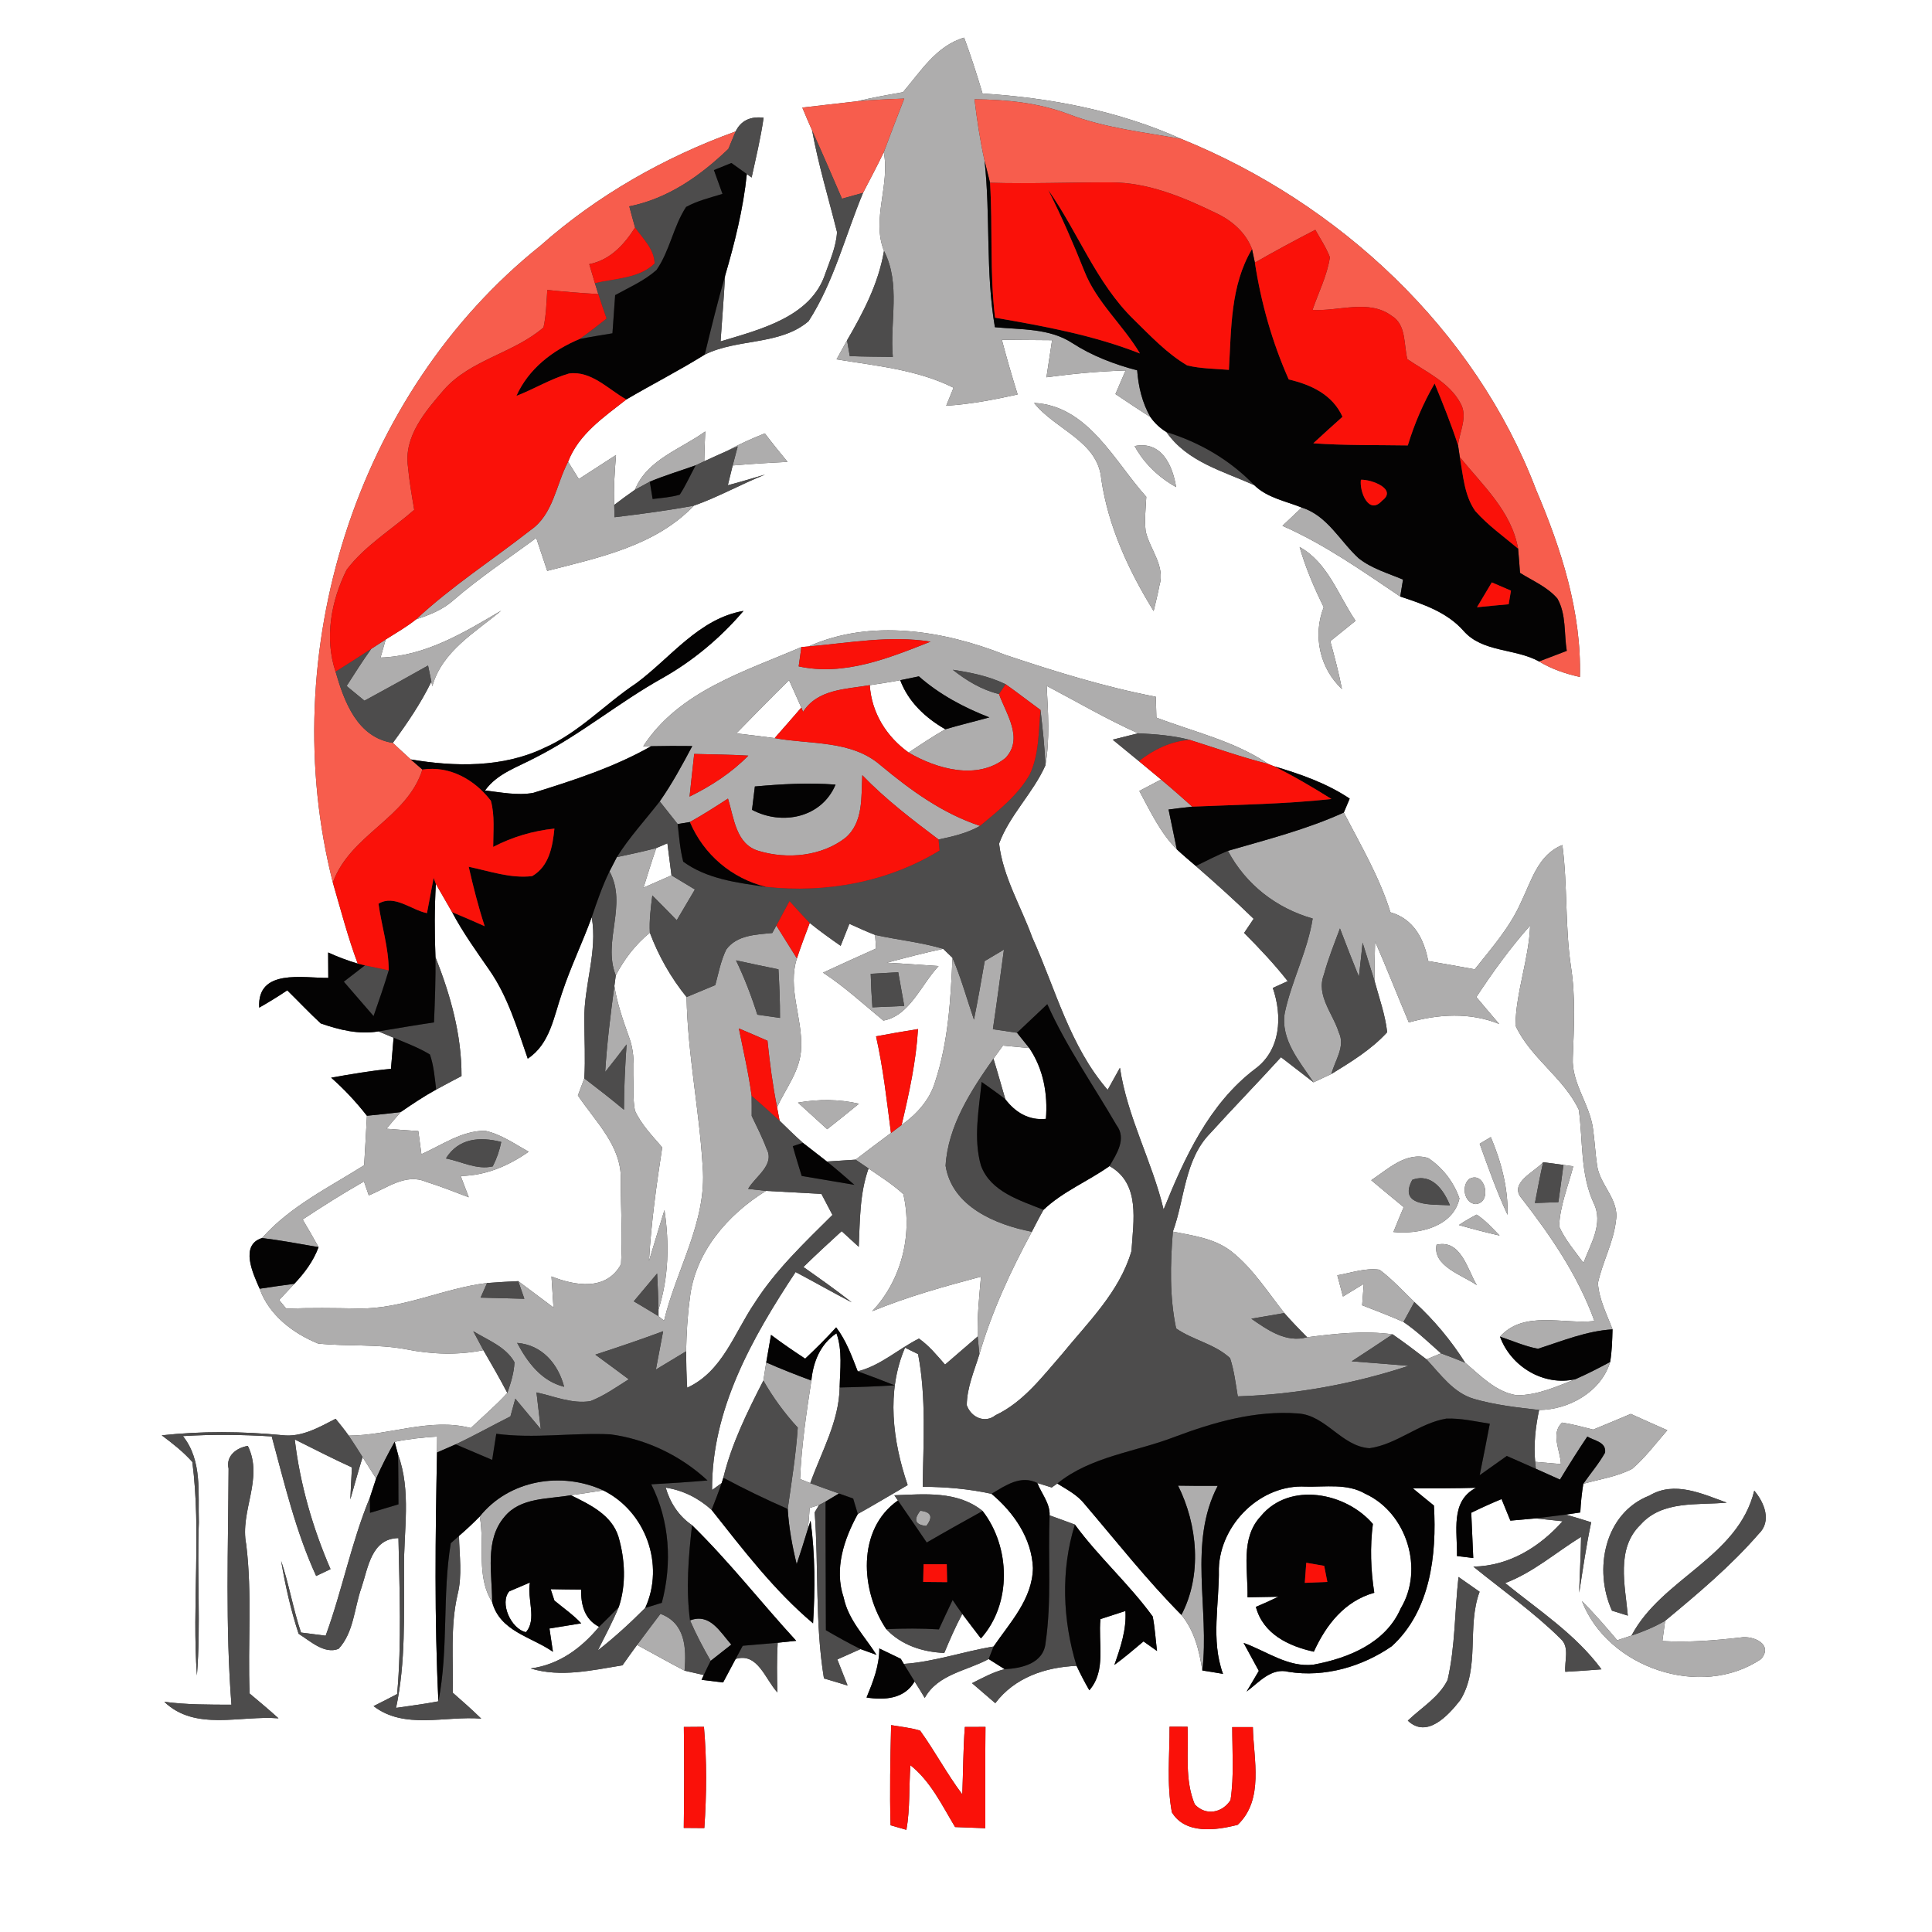 <?xml version="1.0" encoding="UTF-8" ?>
<!DOCTYPE svg PUBLIC "-//W3C//DTD SVG 1.1//EN" "http://www.w3.org/Graphics/SVG/1.1/DTD/svg11.dtd">
<svg width="250pt" height="250pt" viewBox="0 0 250 250" version="1.1" xmlns="http://www.w3.org/2000/svg">
<rect x="0" y="0" width="250" height="250" fill="#333333" stroke="none"/>
<g id="#ffffffff">
<path fill="#ffffff" opacity="1.00" d=" M 0.00 0.00 L 250.00 0.00 L 250.00 250.00 L 0.00 250.00 L 0.00 0.00 M 116.84 11.93 C 114.84 12.28 112.85 12.64 110.87 13.11 C 108.52 13.36 106.18 13.66 103.82 13.92 C 104.23 14.91 104.65 15.90 105.09 16.89 C 105.90 21.33 107.22 25.65 108.31 30.03 C 108.21 31.89 107.42 33.65 106.80 35.39 C 104.97 41.05 98.28 42.65 93.24 44.18 C 93.43 41.36 93.67 38.54 93.82 35.71 C 95.08 31.39 96.18 27.01 96.64 22.52 L 97.26 22.97 C 97.82 20.40 98.44 17.84 98.81 15.23 C 97.08 15.03 95.87 15.62 95.19 17.01 C 85.96 20.35 77.26 25.29 69.91 31.81 C 45.95 50.98 35.55 84.64 43.07 114.20 C 44.09 117.71 45.01 121.26 46.29 124.69 C 44.98 124.30 43.70 123.82 42.46 123.25 C 42.46 124.07 42.48 125.72 42.48 126.54 C 39.24 126.57 33.25 125.29 33.54 130.39 C 34.78 129.69 35.99 128.94 37.17 128.15 C 38.62 129.57 40.01 131.05 41.50 132.43 C 43.88 133.26 46.45 133.90 48.97 133.46 C 49.62 133.73 50.28 134.01 50.93 134.28 C 50.84 135.29 50.68 137.30 50.59 138.31 C 47.99 138.54 45.42 139.00 42.85 139.45 C 44.55 140.95 46.09 142.60 47.48 144.38 C 47.38 146.51 47.24 148.64 47.12 150.78 C 42.56 153.66 37.54 156.10 33.91 160.20 C 30.99 161.11 32.74 164.81 33.60 166.76 C 34.80 170.16 37.91 172.53 41.15 173.85 C 44.94 174.25 48.79 173.88 52.55 174.60 C 55.85 175.25 59.24 175.38 62.55 174.71 C 63.61 176.54 64.67 178.37 65.65 180.25 C 64.17 181.87 62.50 183.29 60.92 184.79 C 55.66 183.41 50.41 185.75 45.12 185.77 C 44.59 185.01 44.00 184.30 43.43 183.59 C 41.29 184.69 39.03 186.02 36.52 185.71 C 31.33 185.21 26.11 185.17 20.93 185.73 C 22.34 186.78 23.72 187.86 24.89 189.18 C 26.06 198.32 24.83 207.61 25.48 216.80 C 26.00 210.24 25.47 203.60 25.73 197.01 C 25.61 193.20 26.21 189.02 23.67 185.83 C 27.50 185.59 31.34 185.64 35.16 185.87 C 36.81 191.96 38.26 198.16 40.91 203.93 C 41.37 203.71 42.30 203.27 42.77 203.05 C 40.46 197.71 38.82 192.04 38.14 186.26 C 40.60 187.48 43.04 188.75 45.54 189.88 C 45.47 191.26 45.39 192.64 45.33 194.02 C 45.86 192.20 46.35 190.36 46.92 188.55 C 47.36 189.24 48.23 190.62 48.67 191.32 C 48.47 191.93 48.06 193.17 47.86 193.79 C 45.46 199.58 44.29 205.78 42.14 211.66 C 41.34 211.56 39.74 211.35 38.95 211.25 C 37.93 208.21 37.40 205.02 36.38 201.98 C 36.92 205.17 37.63 208.33 38.64 211.41 C 40.14 212.34 41.97 214.09 43.81 213.36 C 45.79 211.24 45.83 208.08 46.77 205.45 C 47.63 202.88 48.05 199.07 51.56 199.03 C 51.69 205.75 51.99 212.50 51.39 219.21 C 50.38 219.74 49.36 220.26 48.34 220.77 C 52.33 223.85 57.64 222.00 62.27 222.39 C 61.08 221.23 59.83 220.12 58.58 219.03 C 58.68 214.79 58.24 210.49 59.21 206.33 C 59.84 203.83 59.44 201.27 59.39 198.75 C 60.32 197.95 61.22 197.11 62.08 196.23 C 62.76 199.91 61.57 203.95 63.68 207.29 C 64.69 211.11 68.71 211.77 71.55 213.74 C 71.40 212.74 71.25 211.73 71.10 210.73 C 72.13 210.56 74.19 210.23 75.21 210.06 C 74.17 208.95 72.91 208.08 71.74 207.11 C 71.62 206.74 71.38 206.01 71.26 205.64 C 72.57 205.66 73.88 205.69 75.19 205.69 C 75.17 207.64 75.62 209.54 77.52 210.51 C 75.21 213.29 72.35 215.40 68.67 215.90 C 72.59 217.09 76.63 216.12 80.55 215.49 C 81.17 214.60 81.80 213.72 82.44 212.85 C 84.49 213.95 86.51 215.11 88.58 216.18 C 89.41 216.36 90.24 216.56 91.07 216.75 L 90.78 217.37 C 91.48 217.46 92.87 217.63 93.57 217.71 C 94.11 216.69 94.65 215.68 95.19 214.67 C 98.06 213.78 99.02 217.32 100.60 219.00 C 100.53 216.86 100.51 214.71 100.63 212.57 C 101.23 212.51 102.43 212.39 103.03 212.32 C 98.49 207.38 94.36 202.06 89.55 197.36 C 87.85 196.20 86.71 194.47 86.14 192.50 C 88.39 192.84 90.40 193.86 92.08 195.38 C 96.15 200.52 100.18 205.82 105.21 210.06 C 105.48 205.64 105.48 201.18 104.89 196.78 L 104.54 197.84 C 104.64 196.94 104.72 196.03 104.77 195.13 C 105.08 195.03 105.68 194.85 105.98 194.75 L 105.42 195.70 C 105.95 202.86 105.45 210.08 106.62 217.19 C 107.64 217.49 108.66 217.79 109.68 218.11 C 109.23 216.99 108.79 215.86 108.35 214.73 C 109.10 214.39 110.60 213.72 111.35 213.39 C 111.87 213.57 112.90 213.95 113.42 214.14 C 111.89 211.73 109.76 209.60 109.17 206.71 C 107.92 203.03 109.21 199.16 111.00 195.91 C 113.17 194.70 115.30 193.42 117.45 192.17 C 115.51 186.48 114.67 180.06 117.11 174.39 C 117.53 174.60 118.38 175.01 118.80 175.22 C 119.88 180.85 119.47 186.67 119.40 192.39 C 122.39 192.40 125.38 192.66 128.30 193.30 C 131.16 195.69 133.51 199.06 133.66 202.90 C 133.59 206.92 130.70 209.95 128.57 213.06 C 124.67 213.69 120.92 215.04 116.95 215.31 L 116.56 214.65 C 115.86 214.31 114.47 213.64 113.78 213.31 C 113.79 215.56 112.97 217.62 112.13 219.66 C 114.49 220.01 117.01 219.86 118.35 217.58 C 118.80 218.28 119.23 218.99 119.66 219.71 C 121.38 216.61 125.09 216.23 127.93 214.68 C 128.44 215.01 129.48 215.66 130.00 215.99 C 128.50 216.36 127.15 217.12 125.78 217.80 C 126.78 218.67 127.78 219.53 128.79 220.39 C 131.31 217.06 135.27 215.73 139.31 215.56 C 139.81 216.63 140.36 217.69 140.96 218.72 C 143.19 216.16 142.08 212.59 142.40 209.51 C 143.20 209.25 144.82 208.73 145.63 208.46 C 145.78 210.90 144.99 213.18 144.20 215.44 C 145.51 214.49 146.73 213.44 147.97 212.40 C 148.41 212.71 149.28 213.33 149.72 213.64 C 149.53 212.15 149.45 210.64 149.16 209.17 C 146.10 204.96 142.17 201.48 139.09 197.28 C 138.00 196.87 136.91 196.48 135.82 196.09 C 135.89 194.54 134.77 193.28 134.23 191.90 C 134.69 192.04 135.63 192.34 136.09 192.48 L 136.81 191.97 C 138.06 192.75 139.42 193.44 140.35 194.63 C 144.47 199.46 148.40 204.46 152.87 208.97 C 154.56 211.01 155.19 213.59 155.58 216.16 C 156.47 216.30 157.36 216.44 158.26 216.60 C 156.65 212.23 157.80 207.49 157.72 202.96 C 157.91 197.22 163.15 192.03 168.97 192.37 C 171.53 192.43 174.35 191.93 176.68 193.30 C 182.04 195.76 184.31 203.07 181.25 208.13 C 179.31 212.61 174.48 214.57 169.99 215.40 C 166.70 215.81 163.89 213.65 160.92 212.59 C 161.57 213.80 162.23 215.01 162.89 216.21 C 162.37 217.11 161.84 218.00 161.31 218.89 C 162.91 217.69 164.51 215.75 166.76 216.34 C 171.41 217.08 176.27 215.67 180.10 213.02 C 185.09 208.46 185.93 201.22 185.55 194.82 C 184.64 194.07 183.72 193.34 182.82 192.59 C 185.54 192.59 188.27 192.60 190.99 192.52 C 187.61 194.28 188.61 198.20 188.53 201.35 C 189.06 201.42 190.11 201.55 190.64 201.61 C 190.55 199.66 190.47 197.70 190.38 195.75 C 191.67 195.12 192.97 194.53 194.30 193.98 C 194.58 194.68 195.15 196.07 195.44 196.77 C 196.53 196.68 197.62 196.58 198.72 196.48 C 199.59 196.57 201.33 196.76 202.20 196.85 C 199.20 200.21 195.27 202.64 190.65 202.72 C 194.45 205.81 198.49 208.63 201.98 212.09 C 203.14 213.18 202.42 214.94 202.55 216.33 C 204.11 216.24 205.67 216.14 207.23 216.01 C 203.90 211.48 199.08 208.35 194.77 204.85 C 198.40 203.48 201.33 200.88 204.59 198.87 C 204.57 201.27 204.40 203.68 204.35 206.09 C 204.82 203.04 205.26 199.99 205.90 196.98 C 204.81 196.63 203.71 196.30 202.61 195.99 C 203.08 195.92 204.02 195.78 204.49 195.71 C 204.55 194.46 204.68 193.23 204.88 192.00 C 207.00 191.41 209.24 191.09 211.21 190.06 C 212.92 188.59 214.27 186.76 215.75 185.07 C 214.17 184.38 212.59 183.67 211.02 182.96 C 209.40 183.64 207.79 184.33 206.16 184.99 C 204.82 184.65 203.49 184.29 202.13 184.08 C 200.61 185.52 201.91 187.68 201.98 189.45 C 200.87 189.35 199.76 189.25 198.65 189.16 C 198.44 186.91 198.69 184.65 199.16 182.45 C 203.00 182.43 207.19 180.10 208.35 176.24 C 208.59 174.84 208.62 173.43 208.66 172.02 C 207.92 170.07 206.91 168.14 206.77 166.03 C 207.36 163.29 208.78 160.77 209.10 157.97 C 209.58 155.27 207.05 153.38 206.67 150.86 C 206.43 149.26 206.36 147.64 206.13 146.04 C 205.70 142.85 203.34 140.15 203.52 136.86 C 203.67 132.93 203.89 128.98 203.28 125.07 C 202.50 119.86 202.86 114.57 202.17 109.35 C 199.04 110.58 198.18 113.95 196.85 116.68 C 195.42 119.96 193.03 122.66 190.83 125.43 C 188.82 125.06 186.81 124.70 184.81 124.36 C 184.26 121.47 182.92 118.91 179.92 118.05 C 178.51 113.48 176.06 109.36 173.89 105.14 C 174.08 104.69 174.46 103.79 174.65 103.34 C 171.68 101.35 168.25 100.15 164.84 99.15 L 164.14 98.87 C 159.77 95.90 154.52 94.72 149.64 92.86 C 149.61 91.96 149.58 91.06 149.56 90.16 C 142.93 88.89 136.47 86.88 130.08 84.74 C 122.11 81.59 112.69 80.03 104.63 83.65 L 103.70 83.73 C 96.32 86.91 87.85 89.44 83.23 96.57 L 84.26 96.56 C 79.47 99.28 74.23 100.97 68.99 102.60 C 66.92 102.97 64.82 102.52 62.76 102.29 C 64.35 100.06 67.03 99.25 69.33 98.01 C 75.13 95.07 80.13 90.85 85.80 87.70 C 89.76 85.45 93.27 82.50 96.21 79.05 C 90.43 80.04 86.79 85.12 82.32 88.42 C 78.27 91.11 74.91 94.82 70.40 96.79 C 65.06 99.35 58.87 99.23 53.15 98.27 C 52.37 97.57 51.61 96.84 50.83 96.13 C 52.68 93.61 54.45 91.02 55.82 88.20 L 55.94 88.80 C 57.22 84.24 61.47 81.86 64.85 79.02 C 60.01 81.88 55.05 84.90 49.24 85.09 C 49.41 84.51 49.75 83.33 49.91 82.75 C 51.24 81.91 52.62 81.12 53.85 80.14 C 55.57 79.58 57.29 78.90 58.66 77.68 C 62.05 74.74 65.79 72.27 69.39 69.61 C 69.87 71.03 70.34 72.45 70.81 73.87 C 77.52 72.14 84.80 70.65 89.79 65.43 C 92.95 64.32 95.89 62.65 99.00 61.41 C 97.40 61.88 95.80 62.37 94.18 62.79 C 94.34 62.15 94.65 60.87 94.81 60.23 C 97.17 60.03 99.54 59.88 101.91 59.77 C 100.91 58.56 99.92 57.33 98.97 56.08 C 97.32 56.74 95.68 57.46 94.13 58.33 C 93.13 58.77 92.12 59.23 91.13 59.69 C 91.15 58.40 91.20 57.11 91.26 55.83 C 88.09 58.13 83.74 59.46 82.16 63.38 C 81.25 64.01 80.36 64.67 79.48 65.34 C 79.38 63.18 79.54 61.03 79.71 58.88 C 78.11 59.91 76.51 60.96 74.90 61.99 C 74.55 61.43 73.86 60.31 73.51 59.75 C 74.89 56.16 78.15 53.97 81.05 51.69 C 84.41 49.72 87.88 47.95 91.19 45.89 C 95.44 43.77 100.94 44.72 104.63 41.56 C 107.90 36.50 109.37 30.49 111.68 24.95 C 112.58 23.20 113.52 21.47 114.36 19.69 C 115.19 23.97 112.75 28.37 114.39 32.47 C 113.68 36.67 111.72 40.41 109.61 44.04 C 109.27 44.66 108.59 45.88 108.25 46.50 C 113.38 47.35 118.65 47.81 123.39 50.17 C 123.07 50.94 122.75 51.72 122.44 52.50 C 125.56 52.31 128.64 51.72 131.68 51.04 C 130.95 48.69 130.26 46.34 129.64 43.97 C 131.81 43.99 133.97 44.00 136.14 44.02 C 135.89 45.62 135.65 47.22 135.41 48.82 C 138.81 48.36 142.22 48.04 145.65 47.94 C 145.21 48.95 144.77 49.97 144.34 50.99 C 145.84 52.00 147.35 53.00 148.87 53.98 C 149.43 54.77 150.12 55.41 150.94 55.91 C 153.63 59.77 158.23 60.95 162.30 62.78 C 163.97 64.42 166.35 64.83 168.45 65.68 C 167.61 66.46 166.78 67.25 165.95 68.04 C 171.40 70.43 176.27 73.88 181.19 77.19 C 184.14 78.17 187.24 79.21 189.37 81.62 C 191.84 84.45 196.03 83.87 199.15 85.59 C 200.78 86.58 202.59 87.19 204.44 87.60 C 204.66 79.19 202.03 71.03 198.77 63.38 C 190.88 42.62 173.25 26.24 152.86 17.98 C 144.80 14.35 135.94 12.65 127.14 12.10 C 126.41 9.66 125.64 7.25 124.76 4.87 C 121.15 5.93 119.15 9.24 116.84 11.93 M 133.81 52.14 C 136.54 55.60 142.10 57.06 142.51 62.03 C 143.41 68.14 146.06 73.85 149.28 79.07 C 149.54 77.97 149.82 76.87 150.03 75.76 C 150.81 73.25 148.80 71.10 148.25 68.76 C 148.08 67.28 148.25 65.78 148.33 64.29 C 144.18 59.67 140.80 52.50 133.81 52.14 M 146.82 57.72 C 148.06 59.99 149.94 61.77 152.19 63.03 C 151.73 60.19 150.29 57.02 146.82 57.72 M 168.17 70.78 C 168.94 73.47 170.05 76.06 171.29 78.57 C 169.85 82.21 170.76 86.48 173.65 89.16 C 173.24 87.07 172.70 85.02 172.14 82.97 C 173.23 82.08 174.32 81.20 175.41 80.33 C 173.16 77.04 171.84 72.81 168.17 70.78 M 29.58 190.04 C 29.53 200.22 29.16 210.44 29.95 220.59 C 27.05 220.58 24.14 220.60 21.26 220.21 C 25.24 224.05 31.10 221.95 36.04 222.35 C 34.82 221.25 33.56 220.19 32.30 219.14 C 32.04 212.71 32.65 206.25 31.86 199.85 C 31.00 195.51 34.15 191.36 32.07 187.10 C 30.60 187.34 29.20 188.40 29.58 190.04 M 213.43 193.53 C 207.60 195.80 206.18 203.13 208.59 208.42 C 209.10 208.58 210.12 208.90 210.64 209.06 C 210.29 205.15 209.08 200.37 212.29 197.29 C 215.09 194.12 219.66 194.79 223.44 194.44 C 220.25 193.30 216.69 191.58 213.43 193.53 M 115.73 193.49 L 116.19 194.16 C 110.83 197.91 111.36 205.89 114.68 210.81 C 116.66 212.90 119.38 213.77 122.19 213.89 C 122.90 212.18 123.64 210.48 124.52 208.84 C 125.31 209.90 126.12 210.95 126.93 212.01 C 130.95 207.53 130.76 200.18 127.15 195.52 C 123.89 192.89 119.63 193.34 115.73 193.49 M 163.15 196.19 C 160.47 199.05 161.51 203.16 161.43 206.69 C 162.42 206.67 164.42 206.64 165.41 206.62 C 164.46 207.08 163.49 207.52 162.51 207.93 C 163.44 211.44 166.74 213.01 170.01 213.73 C 171.61 210.23 173.98 207.19 177.83 206.10 C 177.37 203.15 177.27 200.17 177.65 197.20 C 174.16 193.11 166.85 191.69 163.15 196.19 M 211.12 211.64 C 210.66 211.79 209.73 212.09 209.27 212.25 C 207.80 210.51 206.31 208.79 204.70 207.17 C 208.02 215.81 220.11 219.93 227.88 214.68 C 229.51 212.78 226.88 211.61 225.23 211.89 C 221.87 212.28 218.49 212.55 215.11 212.35 C 215.20 211.70 215.38 210.39 215.47 209.73 C 219.69 206.23 223.96 202.65 227.56 198.50 C 229.30 196.85 228.31 194.44 227.00 192.89 C 224.91 201.53 215.02 204.24 211.12 211.64 M 187.32 217.38 C 186.21 219.63 183.93 220.96 182.17 222.65 C 184.66 225.03 187.44 221.94 188.97 219.98 C 191.56 215.77 189.77 210.49 191.46 205.97 C 190.55 205.33 189.64 204.69 188.73 204.06 C 188.23 208.49 188.32 213.01 187.32 217.38 M 88.49 223.47 C 88.54 227.83 88.54 232.18 88.48 236.53 C 89.15 236.54 90.48 236.54 91.14 236.55 C 91.44 232.19 91.47 227.80 91.09 223.45 C 90.44 223.46 89.14 223.47 88.49 223.47 M 115.31 223.23 C 115.21 227.54 115.11 231.87 115.24 236.19 C 115.75 236.34 116.78 236.63 117.29 236.78 C 117.78 234.02 117.60 231.20 117.81 228.42 C 120.44 230.52 121.89 233.60 123.59 236.42 C 124.89 236.46 126.19 236.51 127.50 236.57 C 127.51 232.20 127.47 227.83 127.52 223.46 C 126.85 223.46 125.52 223.47 124.85 223.47 C 124.63 226.37 124.64 229.28 124.52 232.19 C 122.53 229.55 120.99 226.61 119.06 223.94 C 117.84 223.57 116.56 223.44 115.31 223.23 M 151.34 223.43 C 151.36 227.12 150.95 230.86 151.64 234.51 C 153.38 237.40 157.38 236.85 160.16 236.13 C 163.59 232.85 162.21 227.69 162.12 223.49 C 161.45 223.49 160.12 223.49 159.45 223.49 C 159.45 226.63 159.70 229.81 159.23 232.93 C 158.16 234.61 156.00 235.00 154.60 233.48 C 153.28 230.29 153.81 226.79 153.67 223.44 C 153.09 223.43 151.92 223.43 151.34 223.43 Z" />
<path fill="#ffffff" opacity="1.00" d=" M 95.28 94.90 C 97.53 92.58 99.80 90.28 102.10 88.01 C 102.63 89.19 103.17 90.37 103.69 91.56 C 102.55 92.89 101.39 94.20 100.24 95.51 C 98.59 95.29 96.93 95.10 95.28 94.90 Z" />
<path fill="#ffffff" opacity="1.00" d=" M 112.55 88.66 C 113.87 88.47 115.18 88.26 116.49 88.02 C 117.55 90.85 119.76 92.89 122.32 94.37 C 120.69 95.30 119.14 96.34 117.58 97.38 C 114.70 95.31 112.78 92.24 112.55 88.66 Z" />
<path fill="#ffffff" opacity="1.00" d=" M 135.44 88.75 C 139.37 90.82 143.21 93.07 147.27 94.89 C 146.45 95.09 144.80 95.50 143.98 95.71 C 145.10 96.64 146.23 97.56 147.37 98.49 C 148.32 99.28 149.28 100.07 150.24 100.87 C 149.30 101.36 148.37 101.85 147.43 102.35 C 148.85 104.98 150.14 107.76 152.28 109.91 C 153.08 110.65 153.91 111.35 154.74 112.06 C 157.29 114.28 159.80 116.53 162.22 118.89 C 161.91 119.35 161.30 120.27 160.99 120.72 C 162.97 122.71 164.90 124.75 166.63 126.96 C 166.15 127.18 165.18 127.62 164.70 127.84 C 165.96 131.48 165.75 135.89 162.38 138.34 C 156.45 142.85 153.29 149.79 150.57 156.51 C 149.08 150.26 145.87 144.56 144.92 138.17 C 144.39 139.13 143.86 140.08 143.33 141.03 C 138.42 135.36 136.60 127.99 133.57 121.30 C 132.12 117.28 129.78 113.46 129.28 109.16 C 130.65 105.46 133.67 102.64 135.27 99.05 C 135.87 95.64 135.62 92.17 135.44 88.75 Z" />
<path fill="#ffffff" opacity="1.00" d=" M 84.92 109.74 C 85.28 109.59 86.00 109.28 86.36 109.12 C 86.54 110.50 86.72 111.88 86.89 113.27 C 85.68 113.80 84.48 114.33 83.27 114.86 C 83.81 113.15 84.33 111.43 84.92 109.74 Z" />
<path fill="#ffffff" opacity="1.00" d=" M 56.35 123.86 C 56.22 120.70 56.22 117.53 56.40 114.38 C 57.09 115.60 57.81 116.81 58.50 118.03 C 59.90 120.68 61.65 123.10 63.35 125.56 C 65.74 129.01 66.93 133.07 68.29 136.99 C 71.19 135.08 71.66 131.53 72.72 128.51 C 73.82 125.16 75.37 121.99 76.57 118.68 C 77.35 123.14 75.55 127.49 75.61 131.94 C 75.62 134.47 75.76 137.00 75.61 139.54 C 75.40 140.09 74.99 141.19 74.78 141.75 C 77.03 145.12 80.45 148.29 80.33 152.66 C 80.31 156.30 80.58 159.95 80.36 163.59 C 78.46 167.08 74.42 166.39 71.36 165.17 C 71.45 166.51 71.54 167.84 71.62 169.19 C 70.10 168.06 68.58 166.92 67.06 165.78 C 65.72 165.84 64.38 165.92 63.03 166.02 C 57.38 166.69 52.10 169.42 46.34 169.32 C 43.24 169.26 40.14 169.22 37.04 169.34 C 36.81 169.06 36.35 168.50 36.12 168.22 C 36.78 167.52 37.44 166.82 38.09 166.12 C 39.40 164.73 40.56 163.19 41.22 161.38 C 40.56 160.17 39.86 158.99 39.16 157.80 C 41.76 156.08 44.39 154.42 47.10 152.88 C 47.26 153.33 47.57 154.23 47.72 154.68 C 50.06 153.74 52.51 151.79 55.12 152.92 C 57.00 153.50 58.83 154.24 60.66 154.93 C 60.31 154.01 59.96 153.09 59.61 152.17 C 62.86 152.12 65.78 150.87 68.41 149.03 C 66.59 148.03 64.83 146.76 62.76 146.32 C 59.75 146.31 57.19 148.17 54.53 149.35 C 54.40 148.35 54.26 147.35 54.13 146.36 C 52.75 146.27 51.38 146.17 50.01 146.06 C 50.61 145.33 51.23 144.61 51.85 143.90 C 53.35 142.87 54.86 141.86 56.44 140.99 C 57.53 140.39 58.63 139.82 59.72 139.24 C 59.74 133.91 58.30 128.78 56.35 123.86 Z" />
<path fill="#ffffff" opacity="1.00" d=" M 109.91 119.54 C 111.01 120.04 112.11 120.54 113.24 120.98 C 113.27 121.42 113.33 122.30 113.36 122.74 C 111.06 123.76 108.78 124.81 106.50 125.86 C 109.29 127.68 111.74 129.95 114.31 132.06 C 117.71 131.45 119.22 127.37 121.45 125.01 C 119.22 124.84 116.98 124.71 114.75 124.57 C 117.17 123.94 119.59 123.29 122.05 122.78 C 122.35 123.07 122.95 123.65 123.25 123.94 C 123.02 129.33 122.71 134.82 121.01 139.97 C 120.32 142.32 118.63 144.18 116.67 145.57 C 117.64 141.48 118.54 137.36 118.79 133.16 C 116.97 133.45 115.16 133.76 113.36 134.10 C 114.29 138.22 114.75 142.42 115.29 146.61 C 113.76 147.75 112.22 148.89 110.71 150.06 C 109.48 150.14 108.24 150.22 107.00 150.30 C 105.97 149.48 104.92 148.69 103.89 147.88 C 102.86 146.96 101.87 145.99 100.88 145.02 C 100.80 144.58 100.63 143.70 100.55 143.27 C 101.71 140.77 103.61 138.45 103.67 135.58 C 103.85 131.71 101.88 127.85 103.12 124.02 C 103.63 122.47 104.20 120.95 104.78 119.43 C 106.07 120.48 107.42 121.44 108.78 122.39 C 109.07 121.68 109.63 120.25 109.91 119.54 M 103.26 142.68 C 104.51 143.83 105.78 144.98 107.04 146.12 C 108.42 145.03 109.79 143.93 111.15 142.82 C 108.55 142.22 105.88 142.22 103.26 142.68 Z" />
<path fill="#ffffff" opacity="1.00" d=" M 191.04 129.02 C 193.16 125.79 195.43 122.65 198.00 119.76 C 197.84 124.14 196.16 128.33 196.10 132.69 C 198.02 136.90 202.34 139.44 204.30 143.61 C 204.85 147.64 204.47 151.84 206.21 155.66 C 207.53 158.30 205.82 160.96 204.90 163.42 C 203.79 161.89 202.52 160.44 201.75 158.70 C 201.85 156.02 202.92 153.49 203.58 150.92 L 202.31 150.74 C 201.66 150.66 200.34 150.48 199.68 150.39 C 198.56 151.67 195.19 153.08 196.91 155.08 C 200.70 159.95 204.21 165.09 206.32 170.94 C 202.27 171.39 197.19 169.52 194.10 172.96 C 195.51 176.85 199.75 179.40 203.85 178.47 C 201.40 179.42 198.90 180.58 196.22 180.54 C 193.54 180.10 191.57 178.01 189.59 176.33 C 187.75 173.43 185.55 170.79 183.02 168.48 C 181.54 167.06 180.15 165.53 178.51 164.30 C 176.66 164.04 174.85 164.71 173.05 165.02 C 173.29 165.93 173.53 166.85 173.78 167.77 C 174.68 167.22 175.57 166.67 176.47 166.13 C 176.40 167.05 176.33 167.97 176.26 168.90 C 178.05 169.59 179.85 170.28 181.61 171.06 C 183.36 172.25 184.88 173.72 186.46 175.12 C 185.99 175.32 185.05 175.70 184.59 175.90 C 183.14 174.79 181.69 173.69 180.20 172.66 C 176.52 172.16 172.80 172.57 169.14 173.04 C 168.14 172.01 167.13 170.99 166.19 169.91 C 164.03 167.18 162.13 164.14 159.36 161.95 C 157.20 160.25 154.39 159.89 151.77 159.37 C 153.32 155.12 153.26 150.08 156.58 146.67 C 159.60 143.34 162.74 140.12 165.76 136.80 C 167.17 137.88 168.57 138.96 169.97 140.05 C 170.55 139.78 171.71 139.24 172.29 138.97 C 174.84 137.40 177.47 135.80 179.50 133.57 C 179.25 131.31 178.47 129.16 177.88 126.98 C 177.84 125.26 177.89 123.55 177.94 121.83 C 179.45 125.30 180.83 128.82 182.30 132.30 C 186.14 131.22 190.23 130.97 193.99 132.50 C 193.00 131.35 192.02 130.18 191.04 129.02 M 191.47 148.00 C 192.59 151.10 193.68 154.21 195.08 157.20 C 195.16 153.71 194.25 150.33 192.91 147.14 C 192.55 147.36 191.83 147.79 191.47 148.00 M 177.44 152.72 C 178.83 153.89 180.24 155.05 181.64 156.20 C 181.19 157.27 180.74 158.34 180.31 159.42 C 183.57 159.76 188.04 158.76 188.85 155.08 C 188.12 152.96 186.67 151.08 184.80 149.85 C 181.95 148.98 179.62 151.28 177.44 152.72 M 190.13 152.55 C 189.07 153.42 189.44 155.64 190.92 155.81 C 193.16 155.67 192.18 151.43 190.13 152.55 M 188.78 158.52 C 190.53 159.02 192.28 159.48 194.05 159.88 C 193.11 158.92 192.21 157.90 191.08 157.17 C 190.29 157.57 189.52 158.03 188.78 158.52 M 185.89 161.07 C 185.35 163.84 189.22 164.98 191.10 166.30 C 189.87 164.25 189.04 160.33 185.89 161.07 Z" />
<path fill="#ffffff" opacity="1.00" d=" M 79.68 126.22 C 80.77 124.11 82.24 122.20 84.09 120.69 C 85.22 123.71 86.82 126.52 88.84 129.02 C 88.98 136.41 90.50 143.66 90.93 151.01 C 91.49 158.07 87.51 164.24 85.93 170.90 C 85.75 170.75 85.39 170.46 85.21 170.31 L 85.21 169.45 C 86.54 165.28 86.62 160.88 85.98 156.58 C 85.30 158.77 84.65 160.97 83.98 163.16 C 84.26 158.24 84.94 153.35 85.69 148.47 C 84.41 146.98 82.99 145.53 82.16 143.72 C 81.59 140.59 82.56 137.28 81.41 134.24 C 80.64 132.07 79.86 129.88 79.50 127.59 C 79.54 127.25 79.63 126.56 79.68 126.22 Z" />
<path fill="#ffffff" opacity="1.00" d=" M 129.78 135.30 C 130.92 135.40 132.05 135.51 133.19 135.62 C 135.02 138.32 135.60 141.57 135.34 144.78 C 133.14 145.01 131.38 143.94 130.09 142.24 C 129.57 140.49 129.09 138.73 128.55 136.99 C 128.86 136.56 129.48 135.72 129.78 135.30 Z" />
<path fill="#ffffff" opacity="1.00" d=" M 135.03 156.55 C 137.53 154.17 140.79 152.87 143.57 150.89 C 147.61 153.15 146.65 158.03 146.41 161.89 C 144.87 167.18 140.77 171.12 137.38 175.28 C 134.84 178.19 132.40 181.44 128.82 183.13 C 127.43 184.24 125.63 183.38 125.10 181.83 C 125.12 179.53 126.07 177.40 126.73 175.24 C 128.35 169.70 130.77 164.46 133.52 159.39 C 134.01 158.44 134.50 157.48 135.03 156.55 Z" />
<path fill="#ffffff" opacity="1.00" d=" M 111.12 161.34 C 111.28 157.94 111.23 154.45 112.39 151.20 C 113.92 152.26 115.52 153.25 116.89 154.52 C 118.12 159.82 116.63 165.69 112.86 169.67 C 117.42 167.79 122.18 166.46 126.94 165.20 C 126.71 167.77 126.44 170.35 126.51 172.94 C 125.10 174.15 123.70 175.37 122.29 176.58 C 121.24 175.38 120.22 174.13 118.91 173.21 C 116.23 174.56 113.97 176.70 110.99 177.45 C 110.22 175.48 109.50 173.46 108.20 171.76 C 106.92 173.17 105.57 174.51 104.19 175.81 C 102.69 174.82 101.20 173.81 99.77 172.73 C 99.57 173.92 99.35 175.10 99.15 176.30 C 99.06 176.89 98.87 178.07 98.78 178.65 C 96.71 182.69 94.68 186.78 93.60 191.22 L 93.38 191.91 C 93.07 192.14 92.45 192.59 92.14 192.81 C 92.07 182.36 97.36 173.06 102.95 164.60 C 105.38 165.89 107.77 167.25 110.21 168.52 C 108.18 166.92 106.07 165.44 103.96 163.95 C 105.58 162.37 107.24 160.83 108.91 159.31 C 109.46 159.82 110.57 160.84 111.12 161.34 Z" />
<path fill="#ffffff" opacity="1.00" d=" M 99.12 154.10 C 101.51 154.24 103.90 154.36 106.29 154.49 C 106.65 155.17 107.36 156.53 107.72 157.21 C 104.13 160.78 100.40 164.30 97.66 168.59 C 95.02 172.46 93.50 177.48 88.92 179.57 C 88.83 178.00 88.79 176.43 88.78 174.86 C 88.83 172.58 88.95 170.31 89.26 168.06 C 89.88 162.09 94.17 157.14 99.12 154.10 Z" />
<path fill="#ffffff" opacity="1.00" d=" M 108.24 172.53 C 109.04 174.80 108.70 177.20 108.65 179.54 C 108.57 183.95 106.29 187.86 104.85 191.92 C 104.52 191.79 103.86 191.52 103.53 191.39 C 103.71 187.11 104.34 182.87 104.99 178.64 C 105.23 176.22 106.14 173.94 108.24 172.53 Z" />
<path fill="#ffffff" opacity="1.00" d=" M 51.07 186.57 C 52.88 186.20 54.72 186.00 56.57 185.89 C 56.56 186.41 56.56 187.44 56.55 187.95 C 56.34 198.68 56.20 209.44 56.73 220.15 C 54.91 220.50 53.08 220.73 51.25 221.00 C 52.51 215.08 52.25 209.01 52.28 203.00 C 52.22 198.06 53.25 192.95 51.50 188.19 C 51.39 187.78 51.18 186.98 51.07 186.57 Z" />
<path fill="#ffffff" opacity="1.00" d=" M 73.87 193.48 C 75.26 193.29 76.66 193.07 78.05 192.85 C 83.55 195.57 86.05 202.47 83.49 208.07 C 81.55 210.01 79.53 211.87 77.36 213.56 C 78.29 211.70 79.27 209.87 80.07 207.95 C 81.05 205.05 80.88 201.77 80.03 198.86 C 79.16 196.02 76.32 194.69 73.87 193.48 Z" />
<path fill="#ffffff" opacity="1.00" d=" M 65.90 205.92 C 66.57 205.64 67.90 205.07 68.57 204.78 C 68.17 206.81 69.51 209.60 68.05 211.20 C 66.12 210.78 64.61 207.40 65.90 205.92 Z" />
</g>
<g id="#aeadadff">
<path fill="#aeadad" opacity="1.00" d=" M 116.84 11.93 C 119.15 9.24 121.15 5.93 124.76 4.87 C 125.64 7.25 126.41 9.66 127.14 12.10 C 135.94 12.65 144.80 14.35 152.86 17.98 C 147.96 17.09 142.96 16.57 138.28 14.77 C 134.39 13.30 130.22 12.88 126.10 12.85 C 126.42 15.51 126.82 18.17 127.40 20.79 C 128.19 27.95 127.51 35.21 128.74 42.34 C 132.11 42.67 135.79 42.45 138.75 44.39 C 141.32 46.05 144.19 47.15 147.15 47.92 C 147.31 50.04 147.80 52.13 148.87 53.98 C 147.35 53.00 145.84 52.00 144.34 50.99 C 144.77 49.97 145.21 48.95 145.65 47.94 C 142.22 48.04 138.81 48.36 135.41 48.82 C 135.65 47.22 135.89 45.62 136.14 44.02 C 133.97 44.00 131.81 43.99 129.64 43.97 C 130.26 46.34 130.95 48.69 131.68 51.04 C 128.64 51.72 125.56 52.31 122.44 52.50 C 122.75 51.72 123.07 50.94 123.39 50.17 C 118.65 47.81 113.38 47.35 108.25 46.50 C 108.59 45.88 109.27 44.66 109.61 44.04 C 109.70 44.55 109.87 45.57 109.96 46.08 C 111.81 46.15 113.67 46.16 115.53 46.18 C 115.12 41.61 116.59 36.76 114.39 32.47 C 112.75 28.37 115.19 23.97 114.36 19.69 C 115.22 17.37 116.12 15.07 117.01 12.76 C 114.96 12.83 112.91 12.92 110.87 13.11 C 112.85 12.64 114.84 12.28 116.84 11.93 Z" />
<path fill="#aeadad" opacity="1.00" d=" M 133.81 52.14 C 140.80 52.50 144.18 59.67 148.33 64.29 C 148.25 65.78 148.08 67.28 148.25 68.76 C 148.80 71.10 150.81 73.25 150.03 75.76 C 149.82 76.87 149.54 77.97 149.28 79.07 C 146.06 73.85 143.41 68.14 142.51 62.03 C 142.10 57.06 136.54 55.60 133.81 52.14 Z" />
<path fill="#aeadad" opacity="1.00" d=" M 82.16 63.38 C 83.74 59.46 88.09 58.13 91.26 55.83 C 91.20 57.11 91.15 58.40 91.13 59.69 C 90.85 59.82 90.30 60.08 90.02 60.21 C 88.04 60.92 86.02 61.52 84.08 62.33 C 83.60 62.59 82.64 63.11 82.16 63.38 Z" />
<path fill="#aeadad" opacity="1.00" d=" M 94.13 58.33 C 95.68 57.46 97.32 56.74 98.97 56.08 C 99.92 57.33 100.91 58.56 101.91 59.77 C 99.54 59.88 97.17 60.03 94.81 60.23 C 94.97 59.61 95.30 58.38 95.46 57.76 C 95.13 57.90 94.46 58.19 94.13 58.33 Z" />
<path fill="#aeadad" opacity="1.00" d=" M 146.82 57.72 C 150.29 57.02 151.73 60.19 152.19 63.03 C 149.94 61.77 148.06 59.99 146.82 57.72 Z" />
<path fill="#aeadad" opacity="1.00" d=" M 74.90 61.99 C 76.51 60.96 78.11 59.91 79.71 58.88 C 79.54 61.03 79.38 63.18 79.48 65.34 C 79.49 65.74 79.51 66.53 79.52 66.93 C 82.96 66.51 86.39 66.07 89.79 65.43 C 84.80 70.65 77.52 72.14 70.81 73.87 C 70.34 72.45 69.87 71.03 69.39 69.61 C 65.79 72.27 62.05 74.74 58.66 77.68 C 57.29 78.90 55.57 79.58 53.85 80.14 C 58.44 75.86 63.72 72.46 68.65 68.60 C 71.61 66.57 71.94 62.72 73.51 59.75 C 73.86 60.31 74.55 61.43 74.90 61.99 Z" />
<path fill="#aeadad" opacity="1.00" d=" M 168.45 65.68 C 171.78 66.73 173.38 70.02 175.81 72.24 C 177.49 73.58 179.60 74.17 181.55 75.00 C 181.46 75.55 181.28 76.65 181.19 77.19 C 176.27 73.88 171.40 70.43 165.95 68.04 C 166.78 67.25 167.61 66.46 168.45 65.68 Z" />
<path fill="#aeadad" opacity="1.00" d=" M 168.17 70.78 C 171.84 72.81 173.16 77.04 175.41 80.33 C 174.32 81.20 173.23 82.08 172.14 82.97 C 172.70 85.02 173.24 87.07 173.65 89.16 C 170.76 86.48 169.85 82.21 171.29 78.57 C 170.05 76.06 168.94 73.47 168.17 70.78 Z" />
<path fill="#aeadad" opacity="1.00" d=" M 49.24 85.09 C 55.05 84.90 60.01 81.88 64.85 79.02 C 61.47 81.86 57.22 84.24 55.94 88.80 L 55.82 88.20 C 55.72 87.68 55.50 86.64 55.39 86.12 C 52.66 87.65 49.92 89.18 47.16 90.67 C 46.58 90.20 45.43 89.25 44.85 88.77 C 45.89 87.15 46.92 85.52 48.04 83.96 C 48.51 83.66 49.45 83.05 49.91 82.75 C 49.75 83.33 49.41 84.51 49.24 85.09 Z" />
<path fill="#aeadad" opacity="1.00" d=" M 104.63 83.65 C 112.69 80.03 122.11 81.59 130.08 84.74 C 136.47 86.88 142.93 88.89 149.56 90.16 C 149.58 91.06 149.61 91.96 149.64 92.86 C 154.52 94.72 159.77 95.90 164.14 98.87 C 160.69 97.99 157.34 96.81 153.95 95.74 C 151.77 95.17 149.51 95.00 147.27 94.89 C 143.21 93.07 139.37 90.82 135.44 88.75 C 135.62 92.17 135.87 95.64 135.27 99.05 C 135.19 96.64 134.91 94.26 134.64 91.87 C 133.13 90.77 131.66 89.62 130.13 88.54 C 127.98 87.50 125.63 87.02 123.29 86.67 C 125.07 88.08 127.04 89.27 129.27 89.81 C 130.21 92.42 132.49 95.57 130.10 98.09 C 126.48 101.00 121.22 99.52 117.58 97.38 C 119.14 96.34 120.69 95.30 122.32 94.37 C 124.20 93.81 126.12 93.36 128.02 92.83 C 124.72 91.55 121.57 89.87 118.90 87.52 C 118.30 87.64 117.09 87.89 116.49 88.02 C 115.18 88.26 113.87 88.47 112.55 88.66 C 109.46 89.19 105.81 89.16 103.92 92.11 C 103.86 91.97 103.74 91.70 103.69 91.56 C 103.17 90.37 102.63 89.19 102.10 88.01 C 99.80 90.28 97.53 92.58 95.28 94.90 C 96.93 95.10 98.59 95.29 100.24 95.51 C 104.85 96.36 110.14 95.73 113.93 99.01 C 117.82 102.25 121.95 105.26 126.82 106.87 C 125.16 107.81 123.29 108.25 121.45 108.63 C 118.01 106.04 114.58 103.42 111.58 100.31 C 111.43 103.08 111.75 106.41 109.40 108.41 C 106.31 110.81 101.89 111.22 98.21 110.12 C 95.21 109.28 94.98 105.82 94.20 103.34 C 92.58 104.39 90.96 105.43 89.27 106.37 C 88.88 106.43 88.08 106.57 87.69 106.63 C 86.91 105.66 86.14 104.68 85.37 103.70 C 86.96 101.43 88.28 98.99 89.58 96.54 C 87.80 96.52 86.03 96.52 84.26 96.56 L 83.23 96.57 C 87.85 89.44 96.32 86.91 103.70 83.73 C 103.61 84.35 103.44 85.61 103.35 86.23 C 109.25 87.51 115.01 85.16 120.41 83.03 C 115.14 82.19 109.88 83.20 104.63 83.65 M 89.83 97.56 C 89.63 99.40 89.42 101.24 89.23 103.08 C 92.01 101.71 94.65 100.01 96.83 97.78 C 94.49 97.63 92.16 97.63 89.83 97.56 M 97.68 101.77 C 97.56 102.77 97.44 103.78 97.31 104.79 C 101.21 106.86 106.32 105.82 108.12 101.53 C 104.63 101.25 101.15 101.46 97.68 101.77 Z" />
<path fill="#aeadad" opacity="1.00" d=" M 150.24 100.87 C 151.61 102.01 152.94 103.19 154.28 104.38 C 153.25 104.49 152.23 104.62 151.21 104.75 C 151.57 106.47 151.93 108.19 152.28 109.91 C 150.14 107.76 148.85 104.98 147.43 102.35 C 148.37 101.85 149.30 101.36 150.24 100.87 Z" />
<path fill="#aeadad" opacity="1.00" d=" M 158.89 110.10 C 163.95 108.63 169.08 107.33 173.89 105.14 C 176.06 109.36 178.51 113.48 179.92 118.05 C 182.92 118.91 184.26 121.47 184.81 124.36 C 186.81 124.70 188.82 125.06 190.83 125.43 C 193.03 122.66 195.42 119.96 196.85 116.68 C 198.18 113.95 199.04 110.58 202.17 109.35 C 202.86 114.57 202.50 119.86 203.28 125.07 C 203.89 128.98 203.67 132.93 203.52 136.86 C 203.34 140.15 205.70 142.85 206.13 146.04 C 206.36 147.64 206.43 149.26 206.67 150.86 C 207.05 153.38 209.58 155.27 209.10 157.97 C 208.78 160.77 207.36 163.29 206.77 166.03 C 206.91 168.14 207.92 170.07 208.66 172.02 C 205.29 172.22 202.18 173.52 199.01 174.53 C 197.31 174.21 195.72 173.50 194.10 172.96 C 197.19 169.52 202.27 171.39 206.32 170.94 C 204.21 165.09 200.70 159.95 196.91 155.08 C 195.19 153.08 198.56 151.67 199.68 150.39 C 199.29 152.14 198.95 153.91 198.62 155.67 C 199.38 155.65 200.89 155.59 201.65 155.56 C 201.88 153.95 202.10 152.35 202.31 150.74 L 203.58 150.92 C 202.92 153.49 201.85 156.02 201.75 158.70 C 202.52 160.44 203.79 161.89 204.90 163.42 C 205.82 160.96 207.53 158.30 206.21 155.66 C 204.47 151.84 204.85 147.64 204.30 143.61 C 202.34 139.44 198.02 136.90 196.10 132.69 C 196.16 128.33 197.84 124.14 198.00 119.76 C 195.43 122.65 193.16 125.79 191.04 129.02 C 192.02 130.18 193.00 131.35 193.99 132.50 C 190.23 130.97 186.14 131.22 182.30 132.30 C 180.83 128.82 179.45 125.30 177.94 121.83 C 177.89 123.55 177.84 125.26 177.88 126.98 C 177.36 125.31 176.83 123.65 176.32 121.98 C 176.17 123.45 176.01 124.92 175.84 126.39 C 174.99 124.31 174.19 122.23 173.39 120.14 C 172.65 122.12 171.86 124.08 171.31 126.12 C 170.27 128.82 172.50 131.17 173.25 133.62 C 174.12 135.42 172.72 137.24 172.29 138.97 C 171.71 139.24 170.55 139.78 169.97 140.05 C 168.18 137.36 165.67 134.54 166.25 131.05 C 167.14 126.90 169.19 123.08 169.86 118.86 C 165.13 117.51 161.21 114.45 158.89 110.10 Z" />
<path fill="#aeadad" opacity="1.00" d=" M 79.82 110.91 C 81.52 110.55 83.23 110.19 84.92 109.74 C 84.33 111.43 83.81 113.15 83.27 114.86 C 84.48 114.33 85.68 113.80 86.89 113.27 C 87.90 113.88 88.91 114.49 89.92 115.10 C 89.14 116.42 88.36 117.75 87.57 119.08 C 86.52 118.00 85.47 116.93 84.41 115.87 C 84.21 117.47 84.00 119.08 84.09 120.69 C 82.24 122.20 80.77 124.11 79.68 126.22 C 77.93 121.79 81.24 117.12 78.87 112.75 C 79.10 112.29 79.58 111.37 79.82 110.91 Z" />
<path fill="#aeadad" opacity="1.00" d=" M 93.97 122.88 C 95.33 120.99 97.83 120.94 99.93 120.73 C 100.06 120.49 100.32 120.01 100.46 119.77 C 101.34 121.18 102.23 122.60 103.12 124.02 C 101.88 127.85 103.85 131.71 103.67 135.58 C 103.61 138.45 101.71 140.77 100.55 143.27 C 99.98 140.42 99.61 137.55 99.31 134.67 C 98.08 134.13 96.84 133.60 95.61 133.08 C 96.19 135.98 96.87 138.86 97.26 141.80 C 97.28 142.67 97.27 143.53 97.27 144.40 C 97.94 145.80 98.65 147.19 99.20 148.66 C 100.31 150.75 97.71 152.24 96.81 153.84 C 97.39 153.91 98.54 154.04 99.12 154.10 C 94.17 157.14 89.88 162.09 89.26 168.06 C 88.95 170.31 88.83 172.58 88.78 174.86 C 87.48 175.64 86.18 176.43 84.87 177.22 C 85.18 175.56 85.50 173.91 85.81 172.26 C 82.91 173.34 79.98 174.33 77.04 175.29 C 78.48 176.35 79.92 177.40 81.36 178.48 C 79.75 179.49 78.18 180.62 76.39 181.31 C 74.02 181.69 71.70 180.67 69.42 180.18 C 69.61 181.76 69.80 183.35 69.98 184.94 C 68.88 183.63 67.79 182.31 66.68 180.99 C 66.47 181.75 66.26 182.52 66.05 183.28 C 63.68 184.47 61.36 185.78 58.96 186.90 C 58.36 187.17 57.16 187.69 56.55 187.95 C 56.56 187.44 56.56 186.41 56.57 185.89 C 54.72 186.00 52.88 186.20 51.07 186.57 C 50.20 188.11 49.39 189.69 48.67 191.32 C 48.23 190.62 47.36 189.24 46.92 188.55 C 46.33 187.61 45.74 186.68 45.12 185.77 C 50.41 185.75 55.66 183.41 60.92 184.79 C 62.50 183.29 64.17 181.87 65.65 180.25 C 66.09 178.96 66.52 177.64 66.57 176.27 C 65.44 174.25 63.11 173.41 61.24 172.26 C 61.56 172.87 62.22 174.10 62.55 174.71 C 59.24 175.38 55.85 175.25 52.55 174.60 C 48.79 173.88 44.94 174.25 41.15 173.85 C 37.91 172.53 34.80 170.16 33.60 166.76 C 35.09 166.53 36.59 166.32 38.09 166.12 C 37.44 166.82 36.78 167.52 36.12 168.22 C 36.35 168.50 36.81 169.06 37.04 169.34 C 40.14 169.22 43.24 169.26 46.34 169.32 C 52.10 169.42 57.38 166.69 63.03 166.02 C 62.82 166.49 62.40 167.43 62.19 167.91 C 64.07 167.95 65.96 168.01 67.85 168.06 C 67.65 167.49 67.26 166.35 67.06 165.78 C 68.58 166.92 70.10 168.06 71.62 169.19 C 71.54 167.84 71.45 166.51 71.36 165.17 C 74.42 166.39 78.46 167.08 80.36 163.59 C 80.58 159.95 80.31 156.30 80.33 152.66 C 80.45 148.29 77.03 145.12 74.78 141.75 C 74.99 141.19 75.40 140.09 75.61 139.54 C 77.34 140.86 79.06 142.20 80.74 143.60 C 80.75 140.78 80.88 137.96 81.08 135.15 C 80.17 136.35 79.25 137.54 78.31 138.71 C 78.54 134.99 79.00 131.28 79.50 127.59 C 79.86 129.88 80.64 132.07 81.41 134.24 C 82.56 137.28 81.59 140.59 82.16 143.72 C 82.99 145.53 84.41 146.98 85.69 148.47 C 84.94 153.35 84.26 158.24 83.98 163.16 C 84.65 160.97 85.30 158.77 85.98 156.58 C 86.62 160.88 86.54 165.28 85.21 169.45 C 85.18 167.90 85.11 166.34 85.03 164.79 C 84.02 165.98 83.02 167.19 82.01 168.39 C 83.08 169.02 84.15 169.66 85.21 170.31 C 85.39 170.46 85.75 170.75 85.93 170.90 C 87.51 164.24 91.49 158.07 90.93 151.01 C 90.50 143.66 88.98 136.41 88.84 129.02 C 90.07 128.50 91.32 127.98 92.56 127.47 C 92.97 125.93 93.27 124.33 93.97 122.88 M 95.24 124.27 C 96.33 126.54 97.24 128.90 98.00 131.30 C 98.98 131.44 99.95 131.58 100.93 131.72 C 100.94 129.62 100.85 127.52 100.73 125.43 C 98.90 125.06 97.07 124.67 95.24 124.27 M 66.92 173.77 C 68.27 176.30 70.06 178.72 73.00 179.45 C 72.21 176.46 70.15 174.04 66.92 173.77 Z" />
<path fill="#aeadad" opacity="1.00" d=" M 113.24 120.98 C 116.17 121.63 119.17 121.92 122.05 122.78 C 119.59 123.29 117.17 123.94 114.75 124.57 C 116.98 124.71 119.22 124.84 121.45 125.01 C 119.22 127.37 117.71 131.45 114.31 132.06 C 111.74 129.95 109.29 127.68 106.50 125.86 C 108.78 124.81 111.06 123.76 113.36 122.74 C 113.33 122.30 113.27 121.42 113.24 120.98 M 112.67 126.01 C 112.71 127.46 112.78 128.90 112.89 130.35 C 114.26 130.29 115.63 130.23 117.01 130.17 C 116.75 128.71 116.49 127.26 116.23 125.81 C 115.34 125.86 113.56 125.96 112.67 126.01 Z" />
<path fill="#aeadad" opacity="1.00" d=" M 127.42 124.36 C 128.25 123.87 129.08 123.37 129.91 122.88 C 129.44 126.31 128.99 129.75 128.48 133.18 C 129.52 133.33 130.55 133.49 131.60 133.64 C 131.99 134.14 132.79 135.13 133.19 135.62 C 132.05 135.51 130.92 135.40 129.78 135.30 C 129.48 135.72 128.86 136.56 128.55 136.99 C 125.65 141.11 122.66 145.69 122.36 150.85 C 123.20 156.14 128.84 158.48 133.52 159.39 C 130.77 164.46 128.35 169.70 126.73 175.24 C 126.68 174.67 126.57 173.51 126.51 172.94 C 126.44 170.35 126.71 167.77 126.94 165.20 C 122.18 166.46 117.42 167.79 112.86 169.67 C 116.63 165.69 118.12 159.82 116.89 154.52 C 115.52 153.25 113.92 152.26 112.39 151.20 C 111.83 150.81 111.27 150.43 110.71 150.06 C 112.22 148.89 113.76 147.75 115.29 146.61 C 115.63 146.35 116.33 145.83 116.67 145.57 C 118.63 144.18 120.32 142.32 121.01 139.97 C 122.71 134.82 123.02 129.33 123.25 123.94 C 124.37 126.54 125.11 129.27 126.03 131.94 C 126.54 129.42 126.98 126.89 127.42 124.36 Z" />
<path fill="#aeadad" opacity="1.00" d=" M 103.26 142.68 C 105.88 142.22 108.55 142.22 111.15 142.82 C 109.79 143.93 108.42 145.03 107.04 146.12 C 105.78 144.98 104.51 143.83 103.26 142.68 Z" />
<path fill="#aeadad" opacity="1.00" d=" M 47.48 144.38 C 48.94 144.23 50.40 144.09 51.85 143.90 C 51.23 144.61 50.61 145.33 50.01 146.06 C 51.38 146.17 52.75 146.27 54.13 146.36 C 54.26 147.35 54.40 148.35 54.53 149.35 C 57.19 148.17 59.75 146.31 62.76 146.32 C 64.83 146.76 66.59 148.03 68.41 149.03 C 65.78 150.87 62.86 152.12 59.61 152.17 C 59.96 153.09 60.31 154.01 60.66 154.93 C 58.83 154.24 57.00 153.50 55.12 152.92 C 52.51 151.79 50.06 153.74 47.72 154.68 C 47.57 154.23 47.26 153.33 47.10 152.88 C 44.39 154.42 41.76 156.08 39.16 157.80 C 39.86 158.99 40.56 160.17 41.22 161.38 C 38.79 160.96 36.36 160.50 33.91 160.20 C 37.54 156.10 42.56 153.66 47.12 150.78 C 47.24 148.64 47.38 146.51 47.48 144.38 M 57.70 149.90 C 59.70 150.29 61.68 151.41 63.76 150.93 C 64.27 149.93 64.64 148.88 64.86 147.77 C 62.09 147.06 59.34 147.27 57.70 149.90 Z" />
<path fill="#aeadad" opacity="1.00" d=" M 191.47 148.00 C 191.83 147.79 192.55 147.36 192.91 147.14 C 194.25 150.33 195.16 153.71 195.08 157.20 C 193.68 154.21 192.59 151.10 191.47 148.00 Z" />
<path fill="#aeadad" opacity="1.00" d=" M 177.44 152.72 C 179.62 151.28 181.95 148.98 184.80 149.85 C 186.67 151.08 188.12 152.96 188.85 155.08 C 188.04 158.76 183.57 159.76 180.31 159.42 C 180.74 158.34 181.19 157.27 181.64 156.20 C 180.24 155.05 178.83 153.89 177.44 152.72 M 182.75 152.67 C 180.83 156.23 185.43 155.83 187.62 155.96 C 186.81 153.96 185.24 151.75 182.75 152.67 Z" />
<path fill="#aeadad" opacity="1.00" d=" M 190.13 152.55 C 192.18 151.43 193.16 155.67 190.92 155.81 C 189.44 155.64 189.07 153.42 190.13 152.55 Z" />
<path fill="#aeadad" opacity="1.00" d=" M 188.78 158.52 C 189.52 158.03 190.29 157.57 191.08 157.17 C 192.21 157.90 193.11 158.92 194.05 159.88 C 192.28 159.48 190.53 159.02 188.78 158.52 Z" />
<path fill="#aeadad" opacity="1.00" d=" M 152.19 171.90 C 151.33 167.81 151.43 163.52 151.77 159.37 C 154.39 159.89 157.20 160.25 159.36 161.95 C 162.13 164.14 164.03 167.18 166.19 169.91 C 164.77 170.16 163.35 170.40 161.92 170.64 C 164.05 172.11 166.40 173.79 169.14 173.04 C 172.80 172.57 176.52 172.16 180.20 172.66 C 178.45 173.84 176.68 175.00 174.91 176.15 C 177.36 176.35 179.82 176.52 182.27 176.74 C 175.14 179.08 167.68 180.45 160.17 180.69 C 159.89 179.03 159.70 177.34 159.17 175.74 C 157.19 173.90 154.38 173.42 152.19 171.90 Z" />
<path fill="#aeadad" opacity="1.00" d=" M 185.89 161.07 C 189.04 160.33 189.87 164.25 191.10 166.30 C 189.22 164.98 185.35 163.84 185.89 161.07 Z" />
<path fill="#aeadad" opacity="1.00" d=" M 173.05 165.02 C 174.85 164.71 176.66 164.04 178.51 164.30 C 180.15 165.53 181.54 167.06 183.02 168.48 C 182.54 169.34 182.07 170.20 181.61 171.06 C 179.85 170.28 178.05 169.59 176.26 168.90 C 176.33 167.97 176.40 167.05 176.47 166.13 C 175.57 166.67 174.68 167.22 173.78 167.77 C 173.53 166.85 173.29 165.93 173.05 165.02 Z" />
<path fill="#aeadad" opacity="1.00" d=" M 186.46 175.12 C 187.51 175.51 188.55 175.90 189.59 176.33 C 191.57 178.01 193.54 180.10 196.22 180.54 C 198.90 180.58 201.40 179.42 203.85 178.47 C 205.38 177.80 206.87 177.03 208.35 176.24 C 207.19 180.10 203.00 182.43 199.16 182.45 C 196.33 182.13 193.48 181.81 190.74 181.02 C 188.06 180.24 186.40 177.83 184.59 175.90 C 185.05 175.70 185.99 175.32 186.46 175.12 Z" />
<path fill="#aeadad" opacity="1.00" d=" M 99.15 176.30 C 101.07 177.15 103.02 177.91 104.99 178.64 C 104.34 182.87 103.71 187.11 103.53 191.39 C 103.86 191.52 104.52 191.79 104.85 191.92 C 106.08 192.38 107.32 192.82 108.56 193.26 C 108.13 193.52 107.27 194.04 106.83 194.30 L 105.98 194.75 C 105.68 194.85 105.08 195.03 104.77 195.13 C 104.72 196.03 104.64 196.94 104.54 197.84 C 104.08 199.36 103.60 200.88 103.09 202.40 C 102.51 200.05 102.08 197.67 101.93 195.26 C 102.43 191.75 102.99 188.26 103.23 184.73 C 101.52 182.88 100.03 180.83 98.78 178.65 C 98.87 178.07 99.06 176.89 99.15 176.30 Z" />
<path fill="#aeadad" opacity="1.00" d=" M 206.16 184.99 C 207.79 184.33 209.40 183.64 211.02 182.96 C 212.59 183.67 214.17 184.38 215.75 185.07 C 214.27 186.76 212.92 188.59 211.21 190.06 C 209.24 191.09 207.00 191.41 204.88 192.00 C 205.81 190.65 206.90 189.40 207.70 187.96 C 207.85 186.57 206.30 186.44 205.40 185.89 C 204.17 187.71 203.00 189.58 201.86 191.46 C 200.81 191.00 199.77 190.53 198.74 190.06 L 198.65 189.16 C 199.76 189.25 200.87 189.35 201.98 189.45 C 201.91 187.68 200.61 185.52 202.13 184.08 C 203.49 184.29 204.82 184.65 206.16 184.99 Z" />
<path fill="#aeadad" opacity="1.00" d=" M 62.08 196.23 C 65.87 191.50 72.65 190.37 78.05 192.85 C 76.66 193.07 75.26 193.29 73.87 193.48 C 70.94 194.01 67.37 193.73 65.29 196.26 C 62.67 199.31 63.70 203.63 63.68 207.29 C 61.57 203.95 62.76 199.91 62.08 196.23 Z" />
<path fill="#aeadad" opacity="1.00" d=" M 152.44 192.24 C 154.14 192.27 155.85 192.28 157.57 192.27 C 153.71 199.66 156.54 208.23 155.58 216.16 C 155.19 213.59 154.56 211.01 152.87 208.97 C 155.57 203.85 154.98 197.32 152.44 192.24 Z" />
<path fill="#aeadad" opacity="1.00" d=" M 119.09 195.49 C 120.51 195.64 120.77 196.30 119.86 197.46 C 118.43 197.31 118.17 196.65 119.09 195.49 Z" />
<path fill="#aeadad" opacity="1.00" d=" M 204.70 207.17 C 206.31 208.79 207.80 210.51 209.27 212.25 C 209.73 212.09 210.66 211.79 211.12 211.64 C 212.62 211.14 214.09 210.53 215.47 209.73 C 215.38 210.39 215.20 211.70 215.11 212.35 C 218.49 212.55 221.87 212.28 225.23 211.89 C 226.88 211.61 229.51 212.78 227.88 214.68 C 220.11 219.93 208.02 215.81 204.70 207.17 Z" />
<path fill="#aeadad" opacity="1.00" d=" M 85.46 208.83 C 88.67 210.01 88.84 213.23 88.58 216.18 C 86.51 215.11 84.49 213.95 82.44 212.85 C 83.43 211.51 84.45 210.17 85.46 208.83 Z" />
<path fill="#aeadad" opacity="1.00" d=" M 89.29 209.68 C 91.87 208.69 93.18 211.18 94.63 212.81 C 93.96 213.33 92.63 214.38 91.96 214.91 C 90.98 213.21 90.07 211.48 89.29 209.68 Z" />
</g>
<g id="#f75d4dff">
<path fill="#f75d4d" opacity="1.00" d=" M 103.82 13.92 C 106.18 13.66 108.52 13.36 110.87 13.11 C 112.91 12.92 114.96 12.83 117.01 12.76 C 116.12 15.07 115.22 17.37 114.36 19.69 C 113.52 21.47 112.58 23.20 111.68 24.95 C 110.77 25.20 109.86 25.46 108.95 25.71 C 107.68 22.76 106.41 19.81 105.09 16.89 C 104.65 15.90 104.23 14.91 103.82 13.92 Z" />
<path fill="#f75d4d" opacity="1.00" d=" M 126.10 12.85 C 130.22 12.88 134.39 13.30 138.28 14.77 C 142.96 16.57 147.96 17.09 152.86 17.98 C 173.25 26.24 190.88 42.62 198.77 63.38 C 202.03 71.03 204.66 79.19 204.44 87.60 C 202.59 87.19 200.78 86.58 199.15 85.59 C 200.34 85.13 201.54 84.68 202.74 84.22 C 202.37 81.98 202.69 79.50 201.53 77.46 C 200.24 75.95 198.34 75.17 196.69 74.13 C 196.61 73.08 196.54 72.03 196.44 70.99 C 195.59 66.16 191.84 62.78 188.90 59.15 C 188.84 58.76 188.73 57.99 188.67 57.61 C 188.87 55.84 189.96 53.92 189.00 52.20 C 187.54 49.47 184.56 48.15 182.11 46.47 C 181.63 44.58 182.00 42.04 180.10 40.88 C 177.13 38.66 173.22 40.32 169.84 40.10 C 170.61 37.84 171.73 35.67 172.09 33.29 C 171.61 32.03 170.85 30.90 170.20 29.74 C 167.56 31.10 164.95 32.51 162.38 33.98 C 162.29 33.55 162.10 32.67 162.01 32.23 C 161.20 30.10 159.44 28.56 157.41 27.60 C 153.13 25.52 148.56 23.59 143.71 23.60 C 138.51 23.59 133.31 23.80 128.11 23.65 C 127.88 22.69 127.64 21.74 127.40 20.79 C 126.82 18.17 126.42 15.51 126.10 12.85 Z" />
<path fill="#f75d4d" opacity="1.00" d=" M 69.91 31.81 C 77.26 25.29 85.96 20.35 95.19 17.01 C 94.95 17.58 94.48 18.71 94.25 19.27 C 90.62 22.75 86.45 25.70 81.43 26.70 C 81.67 27.62 81.92 28.53 82.18 29.44 C 80.77 31.66 78.95 33.65 76.25 34.18 C 76.49 35.00 76.73 35.82 76.98 36.64 C 77.09 36.99 77.31 37.70 77.42 38.05 C 75.21 37.93 73.01 37.75 70.82 37.52 C 70.71 39.14 70.68 40.78 70.33 42.37 C 66.47 45.71 60.93 46.52 57.47 50.41 C 55.08 53.18 52.23 56.46 52.79 60.39 C 52.96 62.27 53.29 64.12 53.60 65.97 C 50.68 68.53 47.23 70.60 44.86 73.72 C 42.85 77.74 41.96 82.56 43.42 86.91 C 44.55 90.82 46.23 95.42 50.83 96.13 C 51.61 96.84 52.37 97.57 53.15 98.27 C 53.53 98.60 54.28 99.25 54.66 99.58 C 52.66 105.89 45.31 107.98 43.07 114.20 C 35.55 84.64 45.95 50.98 69.91 31.81 Z" />
</g>
<g id="#4d4c4cff">
<path fill="#4d4c4c" opacity="1.00" d=" M 95.19 17.01 C 95.87 15.62 97.08 15.03 98.81 15.23 C 98.44 17.84 97.82 20.40 97.26 22.97 L 96.64 22.52 C 96.14 22.16 95.14 21.45 94.64 21.09 C 93.89 21.40 93.14 21.70 92.38 22.01 C 92.75 23.04 93.12 24.07 93.49 25.09 C 91.90 25.58 90.25 25.97 88.78 26.78 C 87.12 29.31 86.68 32.45 84.95 34.94 C 83.38 36.33 81.43 37.18 79.60 38.19 C 79.48 39.83 79.36 41.48 79.25 43.13 C 77.83 43.37 76.40 43.59 74.99 43.87 C 76.19 43.03 77.34 42.13 78.49 41.22 C 78.12 40.17 77.76 39.11 77.42 38.05 C 77.31 37.70 77.09 36.99 76.98 36.64 C 79.58 36.02 82.72 36.04 84.71 34.09 C 84.65 32.21 83.19 30.88 82.18 29.44 C 81.92 28.53 81.67 27.62 81.43 26.70 C 86.45 25.70 90.62 22.75 94.25 19.27 C 94.48 18.71 94.95 17.58 95.19 17.01 Z" />
<path fill="#4d4c4c" opacity="1.00" d=" M 105.09 16.89 C 106.41 19.81 107.68 22.76 108.95 25.71 C 109.86 25.46 110.77 25.20 111.68 24.95 C 109.37 30.49 107.90 36.50 104.63 41.56 C 100.94 44.72 95.44 43.77 91.19 45.89 C 92.02 42.49 92.85 39.08 93.82 35.71 C 93.67 38.54 93.43 41.36 93.24 44.18 C 98.28 42.65 104.97 41.05 106.80 35.39 C 107.42 33.65 108.21 31.89 108.31 30.03 C 107.22 25.65 105.90 21.33 105.09 16.89 Z" />
<path fill="#4d4c4c" opacity="1.00" d=" M 114.39 32.47 C 116.59 36.76 115.12 41.61 115.53 46.18 C 113.67 46.16 111.81 46.15 109.96 46.08 C 109.87 45.57 109.70 44.55 109.61 44.04 C 111.72 40.41 113.68 36.67 114.39 32.47 Z" />
<path fill="#4d4c4c" opacity="1.00" d=" M 150.94 55.91 C 155.24 57.24 159.17 59.52 162.30 62.78 C 158.23 60.95 153.63 59.77 150.94 55.91 Z" />
<path fill="#4d4c4c" opacity="1.00" d=" M 94.13 58.33 C 94.46 58.19 95.13 57.90 95.46 57.76 C 95.30 58.38 94.97 59.61 94.81 60.23 C 94.65 60.87 94.34 62.15 94.18 62.79 C 95.80 62.37 97.40 61.88 99.00 61.41 C 95.89 62.65 92.95 64.32 89.79 65.43 C 86.39 66.07 82.96 66.51 79.52 66.93 C 79.51 66.53 79.49 65.74 79.48 65.34 C 80.36 64.67 81.25 64.01 82.16 63.38 C 82.64 63.11 83.60 62.59 84.08 62.33 C 84.18 62.89 84.36 64.01 84.45 64.57 C 85.62 64.43 86.82 64.35 87.96 64.01 C 88.75 62.80 89.33 61.48 90.02 60.21 C 90.30 60.08 90.85 59.82 91.13 59.69 C 92.12 59.23 93.13 58.77 94.13 58.33 Z" />
<path fill="#4d4c4c" opacity="1.00" d=" M 43.42 86.91 C 44.97 85.94 46.51 84.96 48.04 83.96 C 46.92 85.52 45.89 87.15 44.85 88.77 C 45.43 89.25 46.58 90.20 47.16 90.67 C 49.92 89.18 52.66 87.65 55.39 86.12 C 55.50 86.64 55.72 87.68 55.82 88.20 C 54.45 91.02 52.68 93.61 50.83 96.13 C 46.23 95.42 44.55 90.82 43.42 86.91 Z" />
<path fill="#4d4c4c" opacity="1.00" d=" M 123.29 86.67 C 125.63 87.02 127.98 87.50 130.13 88.54 C 129.92 88.86 129.49 89.50 129.27 89.81 C 127.04 89.27 125.07 88.08 123.29 86.67 Z" />
<path fill="#4d4c4c" opacity="1.00" d=" M 134.64 91.87 C 134.91 94.26 135.19 96.64 135.27 99.05 C 133.67 102.64 130.65 105.46 129.28 109.16 C 129.78 113.46 132.12 117.28 133.57 121.30 C 136.60 127.99 138.42 135.36 143.33 141.03 C 143.86 140.08 144.39 139.13 144.92 138.17 C 145.87 144.56 149.08 150.26 150.57 156.51 C 153.29 149.79 156.45 142.85 162.38 138.34 C 165.75 135.89 165.96 131.48 164.70 127.84 C 165.18 127.62 166.15 127.18 166.63 126.96 C 164.90 124.75 162.97 122.71 160.99 120.72 C 161.30 120.27 161.91 119.35 162.22 118.89 C 159.80 116.53 157.29 114.28 154.74 112.06 C 156.11 111.38 157.47 110.69 158.89 110.10 C 161.21 114.45 165.13 117.51 169.86 118.86 C 169.19 123.08 167.14 126.90 166.25 131.05 C 165.67 134.54 168.18 137.36 169.97 140.05 C 168.57 138.96 167.17 137.88 165.76 136.80 C 162.74 140.12 159.60 143.34 156.58 146.67 C 153.26 150.08 153.32 155.12 151.77 159.37 C 151.43 163.52 151.33 167.81 152.19 171.90 C 154.38 173.42 157.19 173.90 159.17 175.74 C 159.70 177.34 159.89 179.03 160.17 180.69 C 167.68 180.45 175.14 179.08 182.27 176.74 C 179.82 176.52 177.36 176.35 174.91 176.15 C 176.68 175.00 178.45 173.84 180.20 172.66 C 181.69 173.69 183.14 174.79 184.59 175.90 C 186.40 177.83 188.06 180.24 190.74 181.02 C 193.48 181.81 196.33 182.13 199.16 182.45 C 198.69 184.65 198.44 186.91 198.65 189.16 L 198.74 190.06 C 197.48 189.50 196.23 188.95 194.98 188.40 C 193.81 189.23 192.64 190.06 191.47 190.89 C 191.92 188.67 192.36 186.45 192.78 184.23 C 190.91 183.94 189.04 183.49 187.14 183.57 C 183.60 184.17 180.77 186.90 177.21 187.40 C 173.58 187.16 171.58 183.12 167.95 182.90 C 162.46 182.48 157.07 184.03 151.98 185.94 C 146.91 187.90 141.16 188.44 136.81 191.97 L 136.09 192.48 C 135.63 192.34 134.69 192.04 134.23 191.90 C 132.08 190.82 130.10 192.23 128.30 193.30 C 125.38 192.66 122.39 192.40 119.40 192.39 C 119.47 186.67 119.88 180.85 118.80 175.22 C 118.38 175.01 117.53 174.60 117.11 174.39 C 114.67 180.06 115.51 186.48 117.45 192.17 C 115.30 193.42 113.17 194.70 111.00 195.91 C 110.85 195.41 110.55 194.41 110.40 193.91 C 109.79 193.69 109.17 193.48 108.56 193.26 C 107.32 192.82 106.08 192.38 104.85 191.92 C 106.29 187.86 108.57 183.95 108.65 179.54 C 111.02 179.49 113.39 179.41 115.76 179.26 C 114.18 178.63 112.59 178.02 110.99 177.45 C 113.97 176.70 116.23 174.56 118.91 173.21 C 120.22 174.13 121.24 175.38 122.29 176.58 C 123.70 175.37 125.10 174.15 126.51 172.94 C 126.57 173.51 126.68 174.67 126.73 175.24 C 126.07 177.40 125.12 179.53 125.10 181.83 C 125.63 183.38 127.43 184.24 128.82 183.13 C 132.40 181.44 134.84 178.19 137.38 175.28 C 140.77 171.12 144.87 167.18 146.41 161.89 C 146.65 158.03 147.61 153.15 143.57 150.89 C 144.49 149.31 145.81 147.36 144.48 145.60 C 141.46 140.40 137.99 135.45 135.52 129.94 C 134.21 131.17 132.90 132.40 131.60 133.64 C 130.55 133.49 129.52 133.33 128.48 133.18 C 128.99 129.75 129.44 126.31 129.91 122.88 C 129.08 123.37 128.25 123.87 127.42 124.36 C 126.98 126.89 126.54 129.42 126.03 131.94 C 125.11 129.27 124.37 126.54 123.25 123.94 C 122.95 123.65 122.35 123.07 122.05 122.78 C 119.17 121.92 116.17 121.63 113.24 120.98 C 112.11 120.54 111.01 120.04 109.91 119.54 C 109.63 120.25 109.07 121.68 108.78 122.39 C 107.42 121.44 106.07 120.48 104.78 119.43 C 103.88 118.51 103.03 117.55 102.16 116.60 C 101.59 117.66 101.03 118.71 100.46 119.77 C 100.32 120.01 100.06 120.49 99.93 120.73 C 97.83 120.94 95.33 120.99 93.97 122.88 C 93.27 124.33 92.97 125.93 92.56 127.47 C 91.32 127.98 90.07 128.50 88.84 129.02 C 86.82 126.52 85.22 123.71 84.09 120.69 C 84.00 119.08 84.21 117.47 84.41 115.87 C 85.47 116.93 86.52 118.00 87.57 119.08 C 88.36 117.75 89.14 116.42 89.92 115.10 C 88.91 114.49 87.90 113.88 86.89 113.27 C 86.72 111.88 86.54 110.50 86.36 109.12 C 86.00 109.28 85.28 109.59 84.92 109.74 C 83.23 110.19 81.52 110.55 79.82 110.91 C 81.44 108.33 83.51 106.10 85.37 103.70 C 86.14 104.68 86.91 105.66 87.69 106.63 C 87.88 108.26 87.99 109.91 88.41 111.50 C 91.48 113.75 95.45 114.24 99.12 114.76 C 106.89 115.61 114.88 114.15 121.58 110.06 C 121.55 109.70 121.48 108.99 121.45 108.63 C 123.29 108.25 125.16 107.81 126.82 106.87 C 129.17 104.91 131.68 102.95 133.23 100.25 C 134.47 97.65 134.38 94.68 134.64 91.87 Z" />
<path fill="#4d4c4c" opacity="1.00" d=" M 143.98 95.71 C 144.80 95.50 146.45 95.09 147.27 94.89 C 149.51 95.00 151.77 95.17 153.95 95.74 C 151.50 95.90 149.28 97.00 147.37 98.49 C 146.23 97.56 145.10 96.64 143.98 95.71 Z" />
<path fill="#4d4c4c" opacity="1.00" d=" M 76.57 118.68 C 77.25 116.67 77.94 114.66 78.87 112.75 C 81.24 117.12 77.93 121.79 79.68 126.22 C 79.63 126.56 79.54 127.25 79.50 127.59 C 79.00 131.28 78.54 134.99 78.31 138.71 C 79.25 137.54 80.17 136.35 81.08 135.15 C 80.88 137.96 80.75 140.78 80.74 143.60 C 79.06 142.20 77.34 140.86 75.61 139.54 C 75.76 137.00 75.62 134.47 75.61 131.94 C 75.55 127.49 77.35 123.14 76.57 118.68 Z" />
<path fill="#4d4c4c" opacity="1.00" d=" M 171.31 126.12 C 171.86 124.08 172.65 122.12 173.39 120.14 C 174.19 122.23 174.99 124.31 175.84 126.39 C 176.01 124.92 176.17 123.45 176.32 121.98 C 176.83 123.65 177.36 125.31 177.88 126.98 C 178.47 129.16 179.25 131.31 179.50 133.57 C 177.47 135.80 174.84 137.40 172.29 138.97 C 172.72 137.24 174.12 135.42 173.25 133.62 C 172.50 131.17 170.27 128.82 171.31 126.12 Z" />
<path fill="#4d4c4c" opacity="1.00" d=" M 56.35 123.86 C 58.30 128.78 59.74 133.91 59.72 139.24 C 58.63 139.82 57.53 140.39 56.44 140.99 C 56.25 139.46 56.14 137.91 55.63 136.45 C 54.15 135.55 52.52 134.95 50.93 134.28 C 50.28 134.01 49.62 133.73 48.97 133.46 C 51.37 133.07 53.76 132.65 56.16 132.30 C 56.28 129.49 56.38 126.67 56.35 123.86 Z" />
<path fill="#4d4c4c" opacity="1.00" d=" M 95.24 124.27 C 97.07 124.67 98.90 125.06 100.73 125.43 C 100.85 127.52 100.94 129.62 100.93 131.72 C 99.95 131.58 98.98 131.44 98.00 131.30 C 97.24 128.90 96.33 126.54 95.24 124.27 Z" />
<path fill="#4d4c4c" opacity="1.00" d=" M 47.22 124.92 C 47.99 125.08 49.53 125.41 50.30 125.57 C 49.71 127.56 49.02 129.51 48.34 131.48 C 47.06 129.99 45.77 128.51 44.49 127.03 C 45.40 126.32 46.31 125.62 47.22 124.92 Z" />
<path fill="#4d4c4c" opacity="1.00" d=" M 112.67 126.01 C 113.56 125.96 115.34 125.86 116.23 125.81 C 116.49 127.26 116.75 128.71 117.01 130.17 C 115.63 130.23 114.26 130.29 112.89 130.35 C 112.78 128.90 112.71 127.46 112.67 126.01 Z" />
<path fill="#4d4c4c" opacity="1.00" d=" M 122.36 150.85 C 122.66 145.69 125.65 141.11 128.55 136.99 C 129.09 138.73 129.57 140.49 130.09 142.24 C 129.09 141.46 128.05 140.73 127.02 140.00 C 126.68 143.58 125.92 147.30 126.94 150.84 C 128.19 154.22 131.99 155.33 135.03 156.55 C 134.50 157.48 134.01 158.44 133.52 159.39 C 128.84 158.48 123.20 156.14 122.36 150.85 Z" />
<path fill="#4d4c4c" opacity="1.00" d=" M 97.27 144.40 C 97.27 143.53 97.28 142.67 97.26 141.80 C 98.47 142.86 99.69 143.92 100.88 145.02 C 101.87 145.99 102.86 146.96 103.89 147.88 C 103.56 147.99 102.91 148.20 102.59 148.31 C 102.94 149.60 103.35 150.89 103.74 152.17 C 106.01 152.56 108.28 152.94 110.56 153.32 C 109.39 152.30 108.22 151.27 107.00 150.30 C 108.24 150.22 109.48 150.14 110.71 150.06 C 111.27 150.43 111.83 150.81 112.39 151.20 C 111.23 154.45 111.28 157.94 111.12 161.34 C 110.57 160.84 109.46 159.82 108.91 159.31 C 107.24 160.83 105.58 162.37 103.96 163.95 C 106.07 165.44 108.18 166.92 110.21 168.52 C 107.77 167.25 105.38 165.89 102.95 164.60 C 97.36 173.06 92.07 182.36 92.14 192.81 C 92.45 192.59 93.07 192.14 93.38 191.91 C 92.98 193.08 92.53 194.23 92.08 195.38 C 90.40 193.86 88.39 192.84 86.14 192.50 C 86.71 194.47 87.85 196.20 89.55 197.36 C 89.09 201.45 88.74 205.59 89.29 209.68 C 90.07 211.48 90.98 213.21 91.96 214.91 C 91.65 215.52 91.35 216.13 91.07 216.75 C 90.24 216.56 89.41 216.36 88.58 216.18 C 88.84 213.23 88.67 210.01 85.46 208.83 C 84.45 210.17 83.43 211.51 82.44 212.85 C 81.80 213.72 81.17 214.60 80.55 215.49 C 76.63 216.12 72.59 217.09 68.67 215.90 C 72.35 215.40 75.21 213.29 77.52 210.51 C 78.38 209.66 79.24 208.82 80.07 207.95 C 79.27 209.87 78.29 211.70 77.36 213.56 C 79.53 211.87 81.55 210.01 83.49 208.07 C 84.03 207.91 85.10 207.57 85.64 207.40 C 86.99 202.31 86.67 196.80 84.27 192.07 C 86.70 191.94 89.12 191.78 91.55 191.57 C 88.09 188.36 83.65 186.22 78.97 185.60 C 74.06 185.37 69.13 186.19 64.22 185.53 C 64.04 186.65 63.87 187.78 63.69 188.91 C 62.11 188.24 60.53 187.57 58.96 186.90 C 61.36 185.78 63.68 184.47 66.05 183.28 C 66.26 182.52 66.47 181.75 66.68 180.99 C 67.79 182.31 68.88 183.63 69.98 184.94 C 69.80 183.35 69.61 181.76 69.42 180.18 C 71.70 180.67 74.02 181.69 76.39 181.31 C 78.18 180.62 79.75 179.49 81.36 178.48 C 79.92 177.40 78.48 176.35 77.04 175.29 C 79.98 174.33 82.91 173.34 85.81 172.26 C 85.50 173.91 85.18 175.56 84.87 177.22 C 86.18 176.43 87.48 175.64 88.78 174.86 C 88.79 176.43 88.83 178.00 88.92 179.57 C 93.50 177.48 95.02 172.46 97.66 168.59 C 100.40 164.30 104.13 160.78 107.72 157.21 C 107.36 156.53 106.65 155.17 106.29 154.49 C 103.90 154.36 101.51 154.24 99.12 154.10 C 98.54 154.04 97.39 153.91 96.81 153.84 C 97.71 152.24 100.31 150.75 99.20 148.66 C 98.65 147.19 97.94 145.80 97.27 144.40 Z" />
<path fill="#4d4c4c" opacity="1.00" d=" M 57.70 149.90 C 59.34 147.27 62.09 147.06 64.86 147.77 C 64.64 148.88 64.27 149.93 63.76 150.93 C 61.68 151.41 59.70 150.29 57.70 149.90 Z" />
<path fill="#4d4c4c" opacity="1.00" d=" M 199.68 150.39 C 200.34 150.48 201.66 150.66 202.31 150.74 C 202.10 152.35 201.88 153.95 201.65 155.56 C 200.89 155.59 199.38 155.65 198.62 155.67 C 198.95 153.91 199.29 152.14 199.68 150.39 Z" />
<path fill="#4d4c4c" opacity="1.00" d=" M 182.75 152.67 C 185.24 151.75 186.81 153.96 187.62 155.96 C 185.43 155.83 180.83 156.23 182.75 152.67 Z" />
<path fill="#4d4c4c" opacity="1.00" d=" M 82.01 168.39 C 83.02 167.19 84.02 165.98 85.03 164.79 C 85.11 166.34 85.18 167.90 85.21 169.45 L 85.21 170.31 C 84.15 169.66 83.08 169.02 82.01 168.39 Z" />
<path fill="#4d4c4c" opacity="1.00" d=" M 63.03 166.02 C 64.38 165.92 65.72 165.84 67.06 165.78 C 67.26 166.35 67.65 167.49 67.85 168.06 C 65.96 168.01 64.07 167.95 62.19 167.91 C 62.40 167.43 62.82 166.49 63.03 166.02 Z" />
<path fill="#4d4c4c" opacity="1.00" d=" M 181.61 171.06 C 182.07 170.20 182.54 169.34 183.02 168.48 C 185.55 170.79 187.75 173.43 189.59 176.33 C 188.55 175.90 187.51 175.51 186.46 175.12 C 184.88 173.72 183.36 172.25 181.61 171.06 Z" />
<path fill="#4d4c4c" opacity="1.00" d=" M 161.92 170.64 C 163.35 170.40 164.77 170.16 166.19 169.91 C 167.13 170.99 168.14 172.01 169.14 173.04 C 166.40 173.79 164.05 172.11 161.92 170.64 Z" />
<path fill="#4d4c4c" opacity="1.00" d=" M 61.24 172.26 C 63.11 173.41 65.44 174.25 66.57 176.27 C 66.52 177.64 66.09 178.96 65.65 180.25 C 64.67 178.37 63.61 176.54 62.55 174.71 C 62.22 174.10 61.56 172.87 61.24 172.26 Z" />
<path fill="#4d4c4c" opacity="1.00" d=" M 66.92 173.77 C 70.15 174.04 72.21 176.46 73.00 179.45 C 70.06 178.72 68.27 176.30 66.92 173.77 Z" />
<path fill="#4d4c4c" opacity="1.00" d=" M 98.78 178.65 C 100.03 180.83 101.52 182.88 103.23 184.73 C 102.99 188.26 102.43 191.75 101.93 195.26 C 99.10 194.02 96.32 192.68 93.60 191.22 C 94.68 186.78 96.71 182.69 98.78 178.65 Z" />
<path fill="#4d4c4c" opacity="1.00" d=" M 36.52 185.71 C 39.03 186.02 41.29 184.69 43.43 183.59 C 44.00 184.30 44.59 185.01 45.12 185.77 C 45.74 186.68 46.33 187.61 46.92 188.55 C 46.35 190.36 45.86 192.20 45.33 194.02 C 45.39 192.64 45.47 191.26 45.54 189.88 C 43.04 188.75 40.60 187.48 38.14 186.26 C 38.82 192.04 40.46 197.71 42.77 203.05 C 42.30 203.27 41.37 203.71 40.91 203.93 C 38.26 198.16 36.81 191.96 35.16 185.87 C 31.34 185.64 27.50 185.59 23.67 185.83 C 26.21 189.02 25.61 193.20 25.73 197.01 C 25.47 203.60 26.00 210.24 25.48 216.80 C 24.83 207.61 26.06 198.32 24.89 189.18 C 23.72 187.86 22.34 186.78 20.93 185.73 C 26.11 185.17 31.33 185.21 36.52 185.71 Z" />
<path fill="#4d4c4c" opacity="1.00" d=" M 29.58 190.04 C 29.20 188.40 30.60 187.34 32.07 187.10 C 34.15 191.36 31.00 195.51 31.86 199.85 C 32.65 206.25 32.04 212.71 32.30 219.14 C 33.56 220.19 34.82 221.25 36.04 222.35 C 31.10 221.95 25.24 224.05 21.26 220.21 C 24.14 220.60 27.05 220.58 29.95 220.59 C 29.16 210.44 29.53 200.22 29.58 190.04 Z" />
<path fill="#4d4c4c" opacity="1.00" d=" M 51.50 188.19 C 53.25 192.95 52.22 198.06 52.28 203.00 C 52.25 209.01 52.51 215.08 51.25 221.00 C 53.08 220.73 54.91 220.50 56.73 220.15 C 58.06 213.40 57.21 206.46 58.33 199.69 C 58.60 199.45 59.12 198.98 59.39 198.75 C 59.44 201.27 59.84 203.83 59.21 206.33 C 58.24 210.49 58.68 214.79 58.58 219.03 C 59.83 220.12 61.08 221.23 62.27 222.39 C 57.64 222.00 52.33 223.85 48.34 220.77 C 49.36 220.26 50.38 219.74 51.39 219.21 C 51.99 212.50 51.69 205.75 51.56 199.03 C 48.05 199.07 47.63 202.88 46.77 205.45 C 45.83 208.08 45.79 211.24 43.81 213.36 C 41.97 214.09 40.14 212.34 38.64 211.41 C 37.63 208.33 36.92 205.17 36.38 201.98 C 37.40 205.02 37.93 208.21 38.95 211.25 C 39.74 211.35 41.34 211.56 42.14 211.66 C 44.29 205.78 45.46 199.58 47.86 193.79 C 47.86 194.28 47.87 195.27 47.88 195.76 C 49.11 195.39 50.33 195.02 51.56 194.66 C 51.54 192.50 51.56 190.34 51.50 188.19 Z" />
<path fill="#4d4c4c" opacity="1.00" d=" M 213.43 193.53 C 216.69 191.58 220.25 193.30 223.44 194.44 C 219.66 194.79 215.09 194.12 212.29 197.29 C 209.08 200.37 210.29 205.15 210.64 209.06 C 210.12 208.90 209.10 208.58 208.59 208.42 C 206.18 203.13 207.60 195.80 213.43 193.53 Z" />
<path fill="#4d4c4c" opacity="1.00" d=" M 115.73 193.49 C 119.63 193.34 123.89 192.89 127.15 195.52 C 124.73 196.86 122.31 198.21 119.92 199.60 C 118.68 197.78 117.44 195.96 116.19 194.16 L 115.73 193.49 M 119.09 195.49 C 118.17 196.65 118.43 197.31 119.86 197.46 C 120.77 196.30 120.51 195.64 119.09 195.49 Z" />
<path fill="#4d4c4c" opacity="1.00" d=" M 211.12 211.64 C 215.02 204.24 224.91 201.53 227.00 192.89 C 228.31 194.44 229.30 196.85 227.56 198.50 C 223.96 202.65 219.69 206.23 215.47 209.73 C 214.09 210.53 212.62 211.14 211.12 211.64 Z" />
<path fill="#4d4c4c" opacity="1.00" d=" M 105.98 194.75 L 106.83 194.30 C 106.81 199.85 106.87 205.40 106.87 210.95 C 108.34 211.80 109.82 212.63 111.35 213.39 C 110.60 213.72 109.10 214.39 108.35 214.73 C 108.79 215.86 109.23 216.99 109.68 218.11 C 108.66 217.79 107.64 217.49 106.62 217.19 C 105.45 210.08 105.95 202.86 105.42 195.70 L 105.98 194.75 Z" />
<path fill="#4d4c4c" opacity="1.00" d=" M 135.82 196.09 C 136.91 196.48 138.00 196.87 139.09 197.28 C 137.24 203.17 137.50 209.69 139.31 215.56 C 135.27 215.73 131.31 217.06 128.79 220.39 C 127.78 219.53 126.78 218.67 125.78 217.80 C 127.15 217.12 128.50 216.36 130.00 215.99 C 132.21 215.89 135.05 215.25 135.30 212.56 C 136.10 207.11 135.59 201.57 135.82 196.09 Z" />
<path fill="#4d4c4c" opacity="1.00" d=" M 198.72 196.48 C 200.02 196.32 201.31 196.14 202.61 195.99 C 203.71 196.30 204.81 196.63 205.90 196.98 C 205.26 199.99 204.82 203.04 204.35 206.09 C 204.40 203.68 204.57 201.27 204.59 198.87 C 201.33 200.88 198.40 203.48 194.77 204.85 C 199.08 208.35 203.90 211.48 207.23 216.01 C 205.67 216.14 204.11 216.24 202.55 216.33 C 202.42 214.94 203.14 213.18 201.98 212.09 C 198.49 208.63 194.45 205.81 190.65 202.72 C 195.27 202.64 199.20 200.21 202.20 196.85 C 201.33 196.76 199.59 196.57 198.72 196.48 Z" />
<path fill="#4d4c4c" opacity="1.00" d=" M 187.32 217.38 C 188.32 213.01 188.23 208.49 188.73 204.06 C 189.64 204.69 190.55 205.33 191.46 205.97 C 189.77 210.49 191.56 215.77 188.97 219.98 C 187.44 221.94 184.66 225.03 182.17 222.65 C 183.93 220.96 186.21 219.63 187.32 217.38 Z" />
<path fill="#4d4c4c" opacity="1.00" d=" M 123.27 207.04 C 123.67 207.64 124.09 208.25 124.52 208.84 C 123.64 210.48 122.90 212.18 122.19 213.89 C 119.38 213.77 116.66 212.90 114.68 210.81 C 116.95 210.71 119.22 210.70 121.49 210.84 C 122.08 209.57 122.66 208.30 123.27 207.04 Z" />
<path fill="#4d4c4c" opacity="1.00" d=" M 96.11 212.96 C 97.62 212.84 99.12 212.71 100.63 212.57 C 100.51 214.71 100.53 216.86 100.60 219.00 C 99.02 217.32 98.06 213.78 95.19 214.67 C 95.42 214.24 95.88 213.39 96.11 212.96 Z" />
<path fill="#4d4c4c" opacity="1.00" d=" M 116.95 215.31 C 120.92 215.04 124.67 213.69 128.57 213.06 C 128.41 213.46 128.09 214.27 127.93 214.68 C 125.09 216.23 121.38 216.61 119.66 219.71 C 119.23 218.99 118.80 218.28 118.35 217.58 C 117.88 216.82 117.41 216.07 116.95 215.31 Z" />
</g>
<g id="#040303ff">
<path fill="#040303" opacity="1.00" d=" M 92.38 22.01 C 93.14 21.70 93.89 21.40 94.64 21.09 C 95.14 21.45 96.14 22.16 96.64 22.52 C 96.18 27.01 95.08 31.39 93.82 35.71 C 92.85 39.08 92.02 42.49 91.19 45.89 C 87.88 47.95 84.41 49.72 81.05 51.69 C 78.72 50.40 76.53 47.94 73.63 48.33 C 71.26 49.02 69.12 50.34 66.82 51.23 C 68.41 47.71 71.49 45.34 74.99 43.87 C 76.40 43.59 77.83 43.37 79.25 43.13 C 79.36 41.48 79.48 39.83 79.60 38.19 C 81.43 37.18 83.38 36.33 84.95 34.94 C 86.68 32.45 87.12 29.31 88.78 26.78 C 90.25 25.97 91.90 25.58 93.49 25.09 C 93.12 24.07 92.75 23.04 92.38 22.01 Z" />
<path fill="#040303" opacity="1.00" d=" M 127.40 20.79 C 127.64 21.74 127.88 22.69 128.11 23.65 C 128.47 29.46 128.05 35.31 128.76 41.11 C 135.13 42.21 141.47 43.37 147.51 45.74 C 145.32 42.04 141.90 39.13 140.31 35.07 C 138.89 31.51 137.37 28.00 135.64 24.58 C 139.50 30.05 141.83 36.58 146.68 41.32 C 148.86 43.45 150.98 45.73 153.63 47.29 C 155.39 47.71 157.22 47.71 159.02 47.86 C 159.34 42.55 159.19 36.97 162.01 32.23 C 162.10 32.67 162.29 33.55 162.38 33.98 C 163.18 39.19 164.62 44.28 166.76 49.10 C 169.67 49.78 172.43 51.07 173.72 53.93 C 172.45 55.06 171.19 56.21 169.94 57.36 C 174.01 57.66 178.09 57.57 182.17 57.64 C 183.02 54.84 184.18 52.15 185.64 49.62 C 186.72 52.25 187.79 54.90 188.67 57.61 C 188.73 57.99 188.84 58.76 188.90 59.15 C 189.33 61.51 189.47 64.10 190.90 66.13 C 192.53 67.97 194.56 69.41 196.44 70.99 C 196.54 72.03 196.61 73.08 196.69 74.13 C 198.34 75.17 200.24 75.95 201.53 77.46 C 202.69 79.50 202.37 81.98 202.74 84.22 C 201.54 84.68 200.34 85.13 199.15 85.59 C 196.03 83.87 191.84 84.45 189.37 81.62 C 187.24 79.21 184.14 78.17 181.19 77.19 C 181.28 76.65 181.46 75.55 181.55 75.00 C 179.60 74.17 177.49 73.58 175.81 72.24 C 173.38 70.02 171.78 66.73 168.45 65.68 C 166.35 64.83 163.97 64.42 162.30 62.78 C 159.17 59.52 155.24 57.24 150.94 55.91 C 150.12 55.41 149.43 54.77 148.87 53.98 C 147.80 52.13 147.31 50.04 147.15 47.92 C 144.19 47.15 141.32 46.05 138.75 44.39 C 135.79 42.45 132.11 42.67 128.74 42.34 C 127.51 35.21 128.19 27.95 127.40 20.79 M 176.10 62.08 C 175.89 63.60 177.11 66.72 178.84 64.79 C 180.87 63.29 177.43 62.01 176.10 62.08 M 193.04 75.36 C 192.40 76.43 191.76 77.50 191.12 78.58 C 192.48 78.44 193.85 78.31 195.22 78.19 C 195.29 77.75 195.45 76.87 195.52 76.43 C 194.69 76.07 193.87 75.72 193.04 75.36 Z" />
<path fill="#040303" opacity="1.00" d=" M 84.08 62.33 C 86.02 61.52 88.04 60.92 90.02 60.21 C 89.33 61.48 88.75 62.80 87.96 64.01 C 86.82 64.35 85.62 64.43 84.45 64.57 C 84.36 64.01 84.18 62.89 84.08 62.33 Z" />
<path fill="#040303" opacity="1.00" d=" M 82.32 88.42 C 86.79 85.12 90.43 80.04 96.21 79.05 C 93.27 82.50 89.76 85.45 85.80 87.70 C 80.13 90.85 75.13 95.07 69.33 98.01 C 67.03 99.25 64.35 100.06 62.76 102.29 C 64.82 102.52 66.92 102.97 68.99 102.60 C 74.23 100.97 79.47 99.28 84.26 96.56 C 86.03 96.52 87.80 96.52 89.58 96.54 C 88.28 98.99 86.96 101.43 85.37 103.70 C 83.51 106.10 81.44 108.33 79.82 110.91 C 79.58 111.37 79.10 112.29 78.87 112.75 C 77.94 114.66 77.25 116.67 76.57 118.68 C 75.37 121.99 73.82 125.16 72.72 128.51 C 71.66 131.53 71.19 135.08 68.29 136.99 C 66.93 133.07 65.74 129.01 63.35 125.56 C 61.65 123.10 59.90 120.68 58.50 118.03 C 59.91 118.61 61.32 119.23 62.72 119.85 C 61.89 117.32 61.24 114.75 60.65 112.16 C 63.35 112.72 66.06 113.70 68.86 113.37 C 71.07 112.09 71.51 109.53 71.74 107.22 C 68.97 107.51 66.29 108.30 63.82 109.59 C 63.82 107.60 64.05 105.56 63.52 103.62 C 61.42 100.88 58.19 99.05 54.66 99.58 C 54.28 99.25 53.53 98.60 53.15 98.27 C 58.87 99.23 65.06 99.35 70.40 96.79 C 74.91 94.82 78.27 91.11 82.32 88.42 Z" />
<path fill="#040303" opacity="1.00" d=" M 116.49 88.02 C 117.09 87.89 118.30 87.64 118.90 87.52 C 121.57 89.87 124.72 91.55 128.02 92.83 C 126.12 93.36 124.20 93.81 122.32 94.37 C 119.76 92.89 117.55 90.85 116.49 88.02 Z" />
<path fill="#040303" opacity="1.00" d=" M 164.84 99.15 C 168.25 100.15 171.68 101.35 174.65 103.34 C 174.46 103.79 174.08 104.69 173.89 105.14 C 169.08 107.33 163.95 108.63 158.89 110.10 C 157.47 110.69 156.11 111.38 154.74 112.06 C 153.91 111.35 153.08 110.65 152.28 109.91 C 151.93 108.19 151.57 106.47 151.21 104.75 C 152.23 104.62 153.25 104.49 154.28 104.38 C 160.28 104.12 166.30 104.05 172.29 103.39 C 169.87 101.87 167.40 100.42 164.84 99.15 Z" />
<path fill="#040303" opacity="1.00" d=" M 97.68 101.77 C 101.15 101.46 104.63 101.25 108.12 101.53 C 106.32 105.82 101.21 106.86 97.31 104.79 C 97.44 103.78 97.56 102.77 97.68 101.77 Z" />
<path fill="#040303" opacity="1.00" d=" M 87.69 106.63 C 88.08 106.57 88.88 106.43 89.27 106.37 C 91.07 110.59 94.67 113.65 99.12 114.76 C 95.45 114.24 91.48 113.75 88.41 111.50 C 87.99 109.91 87.88 108.26 87.69 106.63 Z" />
<path fill="#040303" opacity="1.00" d=" M 55.25 118.16 C 55.54 116.64 55.83 115.12 56.11 113.60 L 56.40 114.38 C 56.22 117.53 56.22 120.70 56.35 123.86 C 56.38 126.67 56.28 129.49 56.16 132.30 C 53.76 132.65 51.37 133.07 48.97 133.46 C 46.45 133.90 43.88 133.26 41.50 132.43 C 40.01 131.05 38.62 129.57 37.17 128.15 C 35.99 128.94 34.78 129.69 33.54 130.39 C 33.25 125.29 39.24 126.57 42.48 126.54 C 42.48 125.72 42.46 124.07 42.46 123.25 C 43.70 123.82 44.98 124.30 46.29 124.69 L 47.22 124.92 C 46.31 125.62 45.40 126.32 44.49 127.03 C 45.77 128.51 47.06 129.99 48.34 131.48 C 49.02 129.51 49.71 127.56 50.30 125.57 C 50.30 122.64 49.37 119.82 48.98 116.94 C 51.03 115.70 53.21 117.75 55.25 118.16 Z" />
<path fill="#040303" opacity="1.00" d=" M 131.60 133.64 C 132.90 132.40 134.21 131.17 135.52 129.94 C 137.99 135.45 141.46 140.40 144.48 145.60 C 145.81 147.36 144.49 149.31 143.57 150.89 C 140.79 152.87 137.53 154.17 135.03 156.55 C 131.99 155.33 128.19 154.22 126.94 150.84 C 125.92 147.30 126.68 143.58 127.02 140.00 C 128.05 140.73 129.09 141.46 130.09 142.24 C 131.38 143.94 133.14 145.01 135.34 144.78 C 135.60 141.57 135.02 138.32 133.19 135.62 C 132.79 135.13 131.99 134.14 131.60 133.64 Z" />
<path fill="#040303" opacity="1.00" d=" M 50.93 134.28 C 52.52 134.95 54.15 135.55 55.63 136.45 C 56.14 137.91 56.25 139.46 56.44 140.99 C 54.86 141.86 53.35 142.87 51.85 143.90 C 50.40 144.09 48.94 144.23 47.48 144.38 C 46.09 142.60 44.55 140.95 42.85 139.45 C 45.42 139.00 47.99 138.54 50.59 138.31 C 50.68 137.30 50.84 135.29 50.93 134.28 Z" />
<path fill="#040303" opacity="1.00" d=" M 102.59 148.31 C 102.91 148.20 103.56 147.99 103.89 147.88 C 104.92 148.69 105.97 149.48 107.00 150.30 C 108.22 151.27 109.39 152.30 110.56 153.32 C 108.28 152.94 106.01 152.56 103.74 152.17 C 103.35 150.89 102.94 149.60 102.59 148.31 Z" />
<path fill="#040303" opacity="1.00" d=" M 33.60 166.76 C 32.74 164.81 30.99 161.11 33.91 160.20 C 36.36 160.50 38.79 160.96 41.22 161.38 C 40.56 163.19 39.40 164.73 38.09 166.12 C 36.59 166.32 35.09 166.53 33.60 166.76 Z" />
<path fill="#040303" opacity="1.00" d=" M 108.20 171.76 C 109.50 173.46 110.22 175.48 110.99 177.45 C 112.59 178.02 114.18 178.63 115.76 179.26 C 113.39 179.41 111.02 179.49 108.65 179.54 C 108.70 177.20 109.04 174.80 108.24 172.53 C 106.14 173.94 105.23 176.22 104.99 178.64 C 103.02 177.91 101.07 177.15 99.15 176.30 C 99.35 175.10 99.57 173.92 99.77 172.73 C 101.20 173.81 102.69 174.82 104.19 175.81 C 105.57 174.51 106.92 173.17 108.20 171.76 Z" />
<path fill="#040303" opacity="1.00" d=" M 199.01 174.53 C 202.18 173.52 205.29 172.22 208.66 172.02 C 208.62 173.43 208.59 174.84 208.35 176.24 C 206.87 177.03 205.38 177.80 203.85 178.47 C 199.75 179.40 195.51 176.85 194.10 172.96 C 195.72 173.50 197.31 174.21 199.01 174.53 Z" />
<path fill="#040303" opacity="1.00" d=" M 151.98 185.94 C 157.07 184.03 162.46 182.48 167.95 182.90 C 171.58 183.12 173.58 187.16 177.21 187.40 C 180.77 186.90 183.60 184.17 187.14 183.57 C 189.04 183.49 190.91 183.94 192.78 184.23 C 192.36 186.45 191.92 188.67 191.47 190.89 C 192.64 190.06 193.81 189.23 194.98 188.40 C 196.23 188.95 197.48 189.50 198.74 190.06 C 199.77 190.53 200.81 191.00 201.86 191.46 C 203.00 189.58 204.17 187.71 205.40 185.89 C 206.30 186.44 207.85 186.57 207.70 187.96 C 206.90 189.40 205.81 190.65 204.88 192.00 C 204.68 193.23 204.55 194.46 204.49 195.71 C 204.02 195.78 203.08 195.92 202.61 195.99 C 201.31 196.14 200.02 196.32 198.72 196.48 C 197.62 196.58 196.53 196.68 195.44 196.77 C 195.15 196.07 194.58 194.68 194.30 193.98 C 192.97 194.53 191.67 195.12 190.38 195.75 C 190.47 197.70 190.55 199.66 190.64 201.61 C 190.11 201.55 189.06 201.42 188.53 201.35 C 188.61 198.20 187.61 194.28 190.99 192.52 C 188.27 192.60 185.54 192.59 182.82 192.59 C 183.72 193.34 184.64 194.07 185.55 194.82 C 185.93 201.22 185.09 208.46 180.10 213.02 C 176.27 215.67 171.41 217.08 166.76 216.34 C 164.51 215.75 162.91 217.69 161.31 218.89 C 161.84 218.00 162.37 217.11 162.89 216.21 C 162.23 215.01 161.57 213.80 160.92 212.59 C 163.89 213.65 166.70 215.81 169.99 215.40 C 174.48 214.57 179.31 212.61 181.25 208.13 C 184.31 203.07 182.04 195.76 176.68 193.30 C 174.35 191.93 171.53 192.43 168.97 192.37 C 163.15 192.03 157.91 197.22 157.72 202.96 C 157.80 207.49 156.65 212.23 158.26 216.60 C 157.36 216.44 156.47 216.30 155.58 216.16 C 156.54 208.23 153.71 199.66 157.57 192.27 C 155.85 192.28 154.14 192.27 152.44 192.24 C 154.98 197.32 155.57 203.85 152.87 208.97 C 148.40 204.46 144.47 199.46 140.35 194.63 C 139.42 193.44 138.06 192.75 136.81 191.97 C 141.16 188.44 146.91 187.90 151.98 185.94 Z" />
<path fill="#040303" opacity="1.00" d=" M 64.22 185.53 C 69.13 186.19 74.06 185.37 78.97 185.60 C 83.65 186.22 88.09 188.36 91.55 191.57 C 89.12 191.78 86.70 191.94 84.27 192.07 C 86.67 196.80 86.99 202.31 85.64 207.40 C 85.10 207.57 84.03 207.91 83.49 208.07 C 86.05 202.47 83.55 195.57 78.05 192.85 C 72.65 190.37 65.87 191.50 62.08 196.23 C 61.22 197.11 60.32 197.95 59.39 198.75 C 59.12 198.98 58.60 199.45 58.33 199.69 C 57.21 206.46 58.06 213.40 56.73 220.15 C 56.20 209.44 56.34 198.68 56.55 187.95 C 57.16 187.69 58.36 187.17 58.96 186.90 C 60.53 187.57 62.11 188.24 63.69 188.91 C 63.87 187.78 64.04 186.65 64.22 185.53 Z" />
<path fill="#040303" opacity="1.00" d=" M 48.67 191.32 C 49.39 189.69 50.20 188.11 51.07 186.57 C 51.18 186.98 51.39 187.78 51.50 188.19 C 51.56 190.34 51.54 192.50 51.56 194.66 C 50.33 195.02 49.11 195.39 47.88 195.76 C 47.87 195.27 47.86 194.28 47.86 193.79 C 48.06 193.17 48.47 191.93 48.67 191.32 Z" />
<path fill="#040303" opacity="1.00" d=" M 93.60 191.22 C 96.32 192.68 99.10 194.02 101.93 195.26 C 102.08 197.67 102.51 200.05 103.09 202.40 C 103.60 200.88 104.08 199.36 104.54 197.84 L 104.89 196.78 C 105.48 201.18 105.48 205.64 105.21 210.06 C 100.18 205.82 96.15 200.52 92.08 195.38 C 92.53 194.23 92.98 193.08 93.38 191.91 L 93.60 191.22 Z" />
<path fill="#040303" opacity="1.00" d=" M 128.30 193.30 C 130.10 192.23 132.08 190.82 134.23 191.90 C 134.77 193.28 135.89 194.54 135.82 196.09 C 135.59 201.57 136.10 207.11 135.30 212.56 C 135.05 215.25 132.21 215.89 130.00 215.99 C 129.48 215.66 128.44 215.01 127.93 214.68 C 128.09 214.27 128.41 213.46 128.57 213.06 C 130.70 209.95 133.59 206.92 133.66 202.90 C 133.51 199.06 131.16 195.69 128.30 193.30 Z" />
<path fill="#040303" opacity="1.00" d=" M 108.56 193.26 C 109.17 193.48 109.79 193.69 110.40 193.91 C 110.55 194.41 110.85 195.41 111.00 195.91 C 109.21 199.16 107.92 203.03 109.17 206.71 C 109.76 209.60 111.89 211.73 113.42 214.14 C 112.90 213.95 111.87 213.57 111.35 213.39 C 109.82 212.63 108.34 211.80 106.87 210.95 C 106.87 205.40 106.81 199.85 106.83 194.30 C 107.27 194.04 108.13 193.52 108.56 193.26 Z" />
<path fill="#040303" opacity="1.00" d=" M 65.29 196.26 C 67.37 193.73 70.94 194.01 73.87 193.48 C 76.32 194.69 79.16 196.02 80.03 198.86 C 80.88 201.77 81.05 205.05 80.07 207.95 C 79.24 208.82 78.38 209.66 77.52 210.51 C 75.62 209.54 75.17 207.64 75.19 205.69 C 73.88 205.69 72.57 205.66 71.26 205.64 C 71.38 206.01 71.62 206.74 71.74 207.11 C 72.91 208.08 74.17 208.95 75.21 210.06 C 74.19 210.23 72.13 210.56 71.10 210.73 C 71.25 211.73 71.40 212.74 71.55 213.74 C 68.71 211.77 64.69 211.11 63.68 207.29 C 63.70 203.63 62.67 199.31 65.29 196.26 M 65.90 205.92 C 64.61 207.40 66.12 210.78 68.05 211.20 C 69.51 209.60 68.17 206.81 68.57 204.78 C 67.90 205.07 66.57 205.64 65.90 205.92 Z" />
<path fill="#040303" opacity="1.00" d=" M 163.15 196.19 C 166.85 191.69 174.16 193.11 177.65 197.20 C 177.27 200.17 177.37 203.15 177.83 206.10 C 173.98 207.19 171.61 210.23 170.01 213.73 C 166.74 213.01 163.44 211.44 162.51 207.93 C 163.49 207.52 164.46 207.08 165.41 206.62 C 164.42 206.64 162.42 206.67 161.43 206.69 C 161.51 203.16 160.47 199.05 163.15 196.19 M 169.03 202.22 C 168.98 202.87 168.88 204.17 168.84 204.82 C 169.57 204.79 171.03 204.73 171.76 204.70 C 171.66 204.18 171.46 203.14 171.35 202.62 C 170.77 202.52 169.61 202.32 169.03 202.22 Z" />
<path fill="#040303" opacity="1.00" d=" M 114.68 210.81 C 111.36 205.89 110.83 197.91 116.19 194.16 C 117.44 195.96 118.68 197.78 119.92 199.60 C 122.31 198.21 124.73 196.86 127.15 195.52 C 130.76 200.18 130.95 207.53 126.93 212.01 C 126.12 210.95 125.31 209.90 124.52 208.84 C 124.09 208.25 123.67 207.64 123.27 207.04 C 122.66 208.30 122.08 209.57 121.49 210.84 C 119.22 210.70 116.95 210.71 114.68 210.81 M 119.51 202.41 C 119.50 202.98 119.47 204.13 119.46 204.70 C 120.49 204.71 121.53 204.72 122.56 204.73 C 122.55 204.15 122.52 202.99 122.51 202.41 C 121.51 202.41 120.51 202.41 119.51 202.41 Z" />
<path fill="#040303" opacity="1.00" d=" M 89.29 209.68 C 88.74 205.59 89.09 201.45 89.55 197.36 C 94.36 202.06 98.49 207.38 103.03 212.32 C 102.43 212.39 101.23 212.51 100.63 212.57 C 99.12 212.71 97.62 212.84 96.11 212.96 C 95.88 213.39 95.42 214.24 95.19 214.67 C 94.65 215.68 94.11 216.69 93.57 217.71 C 92.87 217.63 91.48 217.46 90.78 217.37 L 91.07 216.75 C 91.35 216.13 91.65 215.52 91.96 214.91 C 92.63 214.38 93.96 213.33 94.63 212.81 C 93.18 211.18 91.87 208.69 89.29 209.68 Z" />
<path fill="#040303" opacity="1.00" d=" M 139.31 215.56 C 137.50 209.69 137.24 203.17 139.09 197.28 C 142.17 201.48 146.10 204.96 149.16 209.17 C 149.45 210.64 149.53 212.15 149.72 213.64 C 149.28 213.33 148.41 212.71 147.97 212.40 C 146.73 213.44 145.51 214.49 144.20 215.44 C 144.99 213.18 145.78 210.90 145.63 208.46 C 144.82 208.73 143.20 209.25 142.40 209.51 C 142.08 212.59 143.19 216.16 140.96 218.72 C 140.36 217.69 139.81 216.63 139.31 215.56 Z" />
<path fill="#040303" opacity="1.00" d=" M 113.78 213.31 C 114.47 213.64 115.86 214.31 116.56 214.65 L 116.95 215.31 C 117.41 216.07 117.88 216.82 118.35 217.58 C 117.01 219.86 114.49 220.01 112.13 219.66 C 112.97 217.62 113.79 215.56 113.78 213.31 Z" />
</g>
<g id="#fa1109ff">
<path fill="#fa1109" opacity="1.00" d=" M 128.11 23.65 C 133.31 23.80 138.51 23.59 143.71 23.60 C 148.56 23.59 153.13 25.52 157.41 27.60 C 159.44 28.56 161.20 30.10 162.01 32.23 C 159.19 36.97 159.34 42.55 159.02 47.86 C 157.22 47.71 155.39 47.71 153.63 47.29 C 150.98 45.73 148.86 43.45 146.68 41.32 C 141.83 36.58 139.50 30.05 135.64 24.58 C 137.37 28.00 138.89 31.51 140.31 35.07 C 141.90 39.13 145.32 42.04 147.51 45.74 C 141.47 43.37 135.13 42.21 128.76 41.11 C 128.05 35.31 128.47 29.46 128.11 23.65 Z" />
<path fill="#fa1109" opacity="1.00" d=" M 76.25 34.18 C 78.95 33.65 80.77 31.66 82.18 29.44 C 83.19 30.88 84.65 32.21 84.71 34.09 C 82.72 36.04 79.58 36.02 76.98 36.64 C 76.73 35.82 76.49 35.00 76.25 34.18 Z" />
<path fill="#fa1109" opacity="1.00" d=" M 162.38 33.98 C 164.95 32.51 167.56 31.10 170.20 29.74 C 170.85 30.90 171.61 32.03 172.09 33.29 C 171.73 35.67 170.61 37.84 169.84 40.10 C 173.22 40.32 177.13 38.66 180.10 40.88 C 182.00 42.04 181.63 44.58 182.11 46.47 C 184.56 48.15 187.54 49.47 189.00 52.20 C 189.96 53.92 188.87 55.84 188.67 57.61 C 187.79 54.90 186.72 52.25 185.64 49.62 C 184.18 52.15 183.02 54.84 182.17 57.64 C 178.09 57.57 174.01 57.66 169.94 57.36 C 171.19 56.21 172.45 55.06 173.72 53.93 C 172.43 51.07 169.67 49.78 166.76 49.10 C 164.62 44.28 163.18 39.19 162.38 33.98 Z" />
<path fill="#fa1109" opacity="1.00" d=" M 70.82 37.52 C 73.01 37.75 75.21 37.93 77.42 38.05 C 77.76 39.11 78.12 40.17 78.49 41.22 C 77.34 42.13 76.19 43.03 74.99 43.87 C 71.49 45.34 68.41 47.71 66.82 51.23 C 69.12 50.34 71.26 49.02 73.63 48.33 C 76.53 47.94 78.72 50.40 81.05 51.69 C 78.15 53.97 74.89 56.16 73.51 59.75 C 71.94 62.72 71.61 66.57 68.65 68.60 C 63.72 72.46 58.44 75.86 53.85 80.14 C 52.62 81.12 51.24 81.91 49.91 82.75 C 49.45 83.05 48.51 83.66 48.04 83.96 C 46.51 84.96 44.97 85.94 43.42 86.91 C 41.96 82.56 42.85 77.74 44.86 73.72 C 47.23 70.60 50.68 68.53 53.60 65.97 C 53.29 64.12 52.96 62.27 52.79 60.39 C 52.23 56.46 55.08 53.18 57.47 50.41 C 60.93 46.52 66.47 45.71 70.33 42.37 C 70.68 40.78 70.71 39.14 70.82 37.52 Z" />
<path fill="#fa1109" opacity="1.00" d=" M 188.90 59.15 C 191.84 62.78 195.59 66.16 196.44 70.99 C 194.56 69.41 192.53 67.97 190.90 66.13 C 189.47 64.10 189.33 61.51 188.90 59.15 Z" />
<path fill="#fa1109" opacity="1.00" d=" M 176.10 62.08 C 177.43 62.01 180.87 63.29 178.84 64.79 C 177.11 66.72 175.89 63.60 176.10 62.08 Z" />
<path fill="#fa1109" opacity="1.00" d=" M 193.04 75.36 C 193.87 75.72 194.69 76.07 195.52 76.43 C 195.45 76.87 195.29 77.75 195.22 78.19 C 193.85 78.31 192.48 78.44 191.12 78.58 C 191.76 77.50 192.40 76.43 193.04 75.36 Z" />
<path fill="#fa1109" opacity="1.00" d=" M 104.63 83.65 C 109.88 83.20 115.14 82.19 120.41 83.03 C 115.01 85.16 109.25 87.51 103.35 86.23 C 103.44 85.61 103.61 84.35 103.70 83.73 L 104.63 83.65 Z" />
<path fill="#fa1109" opacity="1.00" d=" M 103.92 92.11 C 105.81 89.16 109.46 89.19 112.55 88.66 C 112.78 92.24 114.70 95.31 117.58 97.38 C 121.22 99.52 126.48 101.00 130.10 98.09 C 132.49 95.57 130.21 92.42 129.27 89.81 C 129.49 89.50 129.92 88.86 130.13 88.54 C 131.66 89.62 133.13 90.77 134.64 91.87 C 134.38 94.68 134.47 97.65 133.23 100.25 C 131.68 102.95 129.17 104.91 126.82 106.87 C 121.95 105.26 117.82 102.25 113.93 99.01 C 110.14 95.73 104.85 96.36 100.24 95.51 C 101.39 94.20 102.55 92.89 103.69 91.56 C 103.74 91.70 103.86 91.97 103.92 92.11 Z" />
<path fill="#fa1109" opacity="1.00" d=" M 147.37 98.49 C 149.28 97.00 151.50 95.90 153.95 95.74 C 157.34 96.81 160.69 97.99 164.14 98.87 L 164.84 99.15 C 167.40 100.42 169.87 101.87 172.29 103.39 C 166.30 104.05 160.28 104.12 154.28 104.38 C 152.94 103.19 151.61 102.01 150.24 100.87 C 149.28 100.07 148.32 99.28 147.37 98.49 Z" />
<path fill="#fa1109" opacity="1.00" d=" M 89.83 97.56 C 92.16 97.63 94.49 97.63 96.83 97.78 C 94.65 100.01 92.01 101.71 89.23 103.08 C 89.42 101.24 89.63 99.40 89.83 97.56 Z" />
<path fill="#fa1109" opacity="1.00" d=" M 54.66 99.58 C 58.19 99.05 61.42 100.88 63.52 103.62 C 64.05 105.56 63.82 107.60 63.82 109.59 C 66.29 108.30 68.97 107.51 71.74 107.22 C 71.51 109.53 71.07 112.09 68.86 113.37 C 66.06 113.70 63.35 112.72 60.65 112.16 C 61.24 114.75 61.89 117.32 62.72 119.85 C 61.32 119.23 59.91 118.61 58.50 118.03 C 57.81 116.81 57.09 115.60 56.40 114.38 L 56.11 113.60 C 55.83 115.12 55.54 116.64 55.25 118.16 C 53.21 117.75 51.03 115.70 48.98 116.94 C 49.37 119.82 50.30 122.64 50.30 125.57 C 49.53 125.41 47.99 125.08 47.22 124.92 L 46.29 124.69 C 45.01 121.26 44.09 117.71 43.07 114.20 C 45.31 107.98 52.66 105.89 54.66 99.58 Z" />
<path fill="#fa1109" opacity="1.00" d=" M 111.58 100.31 C 114.58 103.42 118.01 106.04 121.45 108.63 C 121.48 108.99 121.55 109.70 121.58 110.06 C 114.88 114.15 106.89 115.61 99.12 114.76 C 94.67 113.65 91.07 110.59 89.27 106.37 C 90.96 105.43 92.58 104.39 94.20 103.34 C 94.98 105.82 95.21 109.28 98.21 110.12 C 101.89 111.22 106.31 110.81 109.40 108.41 C 111.75 106.41 111.43 103.08 111.58 100.31 Z" />
<path fill="#fa1109" opacity="1.00" d=" M 100.46 119.77 C 101.03 118.71 101.59 117.66 102.16 116.60 C 103.03 117.55 103.88 118.51 104.78 119.43 C 104.20 120.95 103.63 122.47 103.12 124.02 C 102.23 122.60 101.34 121.18 100.46 119.77 Z" />
<path fill="#fa1109" opacity="1.00" d=" M 95.61 133.08 C 96.84 133.60 98.08 134.13 99.31 134.67 C 99.61 137.55 99.98 140.42 100.55 143.27 C 100.63 143.70 100.80 144.58 100.88 145.02 C 99.69 143.92 98.47 142.86 97.26 141.80 C 96.87 138.86 96.19 135.98 95.61 133.08 Z" />
<path fill="#fa1109" opacity="1.00" d=" M 113.36 134.10 C 115.16 133.76 116.97 133.45 118.79 133.16 C 118.54 137.36 117.64 141.48 116.67 145.57 C 116.33 145.83 115.63 146.35 115.29 146.61 C 114.75 142.42 114.29 138.22 113.36 134.10 Z" />
<path fill="#fa1109" opacity="1.00" d=" M 119.51 202.41 C 120.51 202.41 121.51 202.41 122.51 202.41 C 122.52 202.99 122.55 204.15 122.56 204.73 C 121.53 204.72 120.49 204.71 119.46 204.70 C 119.47 204.13 119.50 202.98 119.51 202.41 Z" />
<path fill="#fa1109" opacity="1.00" d=" M 169.03 202.22 C 169.61 202.32 170.77 202.52 171.35 202.62 C 171.46 203.14 171.66 204.18 171.76 204.70 C 171.03 204.73 169.57 204.79 168.84 204.82 C 168.88 204.17 168.98 202.87 169.03 202.22 Z" />
<path fill="#fa1109" opacity="1.00" d=" M 88.49 223.47 C 89.14 223.47 90.44 223.46 91.09 223.45 C 91.47 227.80 91.44 232.19 91.14 236.55 C 90.48 236.54 89.15 236.54 88.48 236.53 C 88.54 232.18 88.54 227.83 88.49 223.47 Z" />
<path fill="#fa1109" opacity="1.00" d=" M 115.31 223.23 C 116.56 223.44 117.84 223.57 119.06 223.94 C 120.99 226.61 122.53 229.55 124.52 232.19 C 124.64 229.28 124.63 226.37 124.85 223.47 C 125.52 223.47 126.85 223.46 127.52 223.46 C 127.47 227.83 127.51 232.20 127.50 236.57 C 126.19 236.51 124.89 236.46 123.59 236.42 C 121.89 233.60 120.44 230.52 117.81 228.42 C 117.60 231.20 117.78 234.02 117.29 236.78 C 116.78 236.63 115.75 236.34 115.24 236.19 C 115.11 231.87 115.21 227.54 115.31 223.23 Z" />
<path fill="#fa1109" opacity="1.00" d=" M 151.34 223.43 C 151.92 223.43 153.09 223.43 153.67 223.44 C 153.81 226.79 153.28 230.29 154.60 233.48 C 156.00 235.00 158.16 234.61 159.23 232.93 C 159.70 229.81 159.45 226.63 159.45 223.49 C 160.12 223.49 161.45 223.49 162.12 223.49 C 162.21 227.69 163.59 232.85 160.16 236.13 C 157.38 236.85 153.38 237.40 151.64 234.51 C 150.95 230.86 151.36 227.12 151.34 223.43 Z" />
</g>
</svg>

